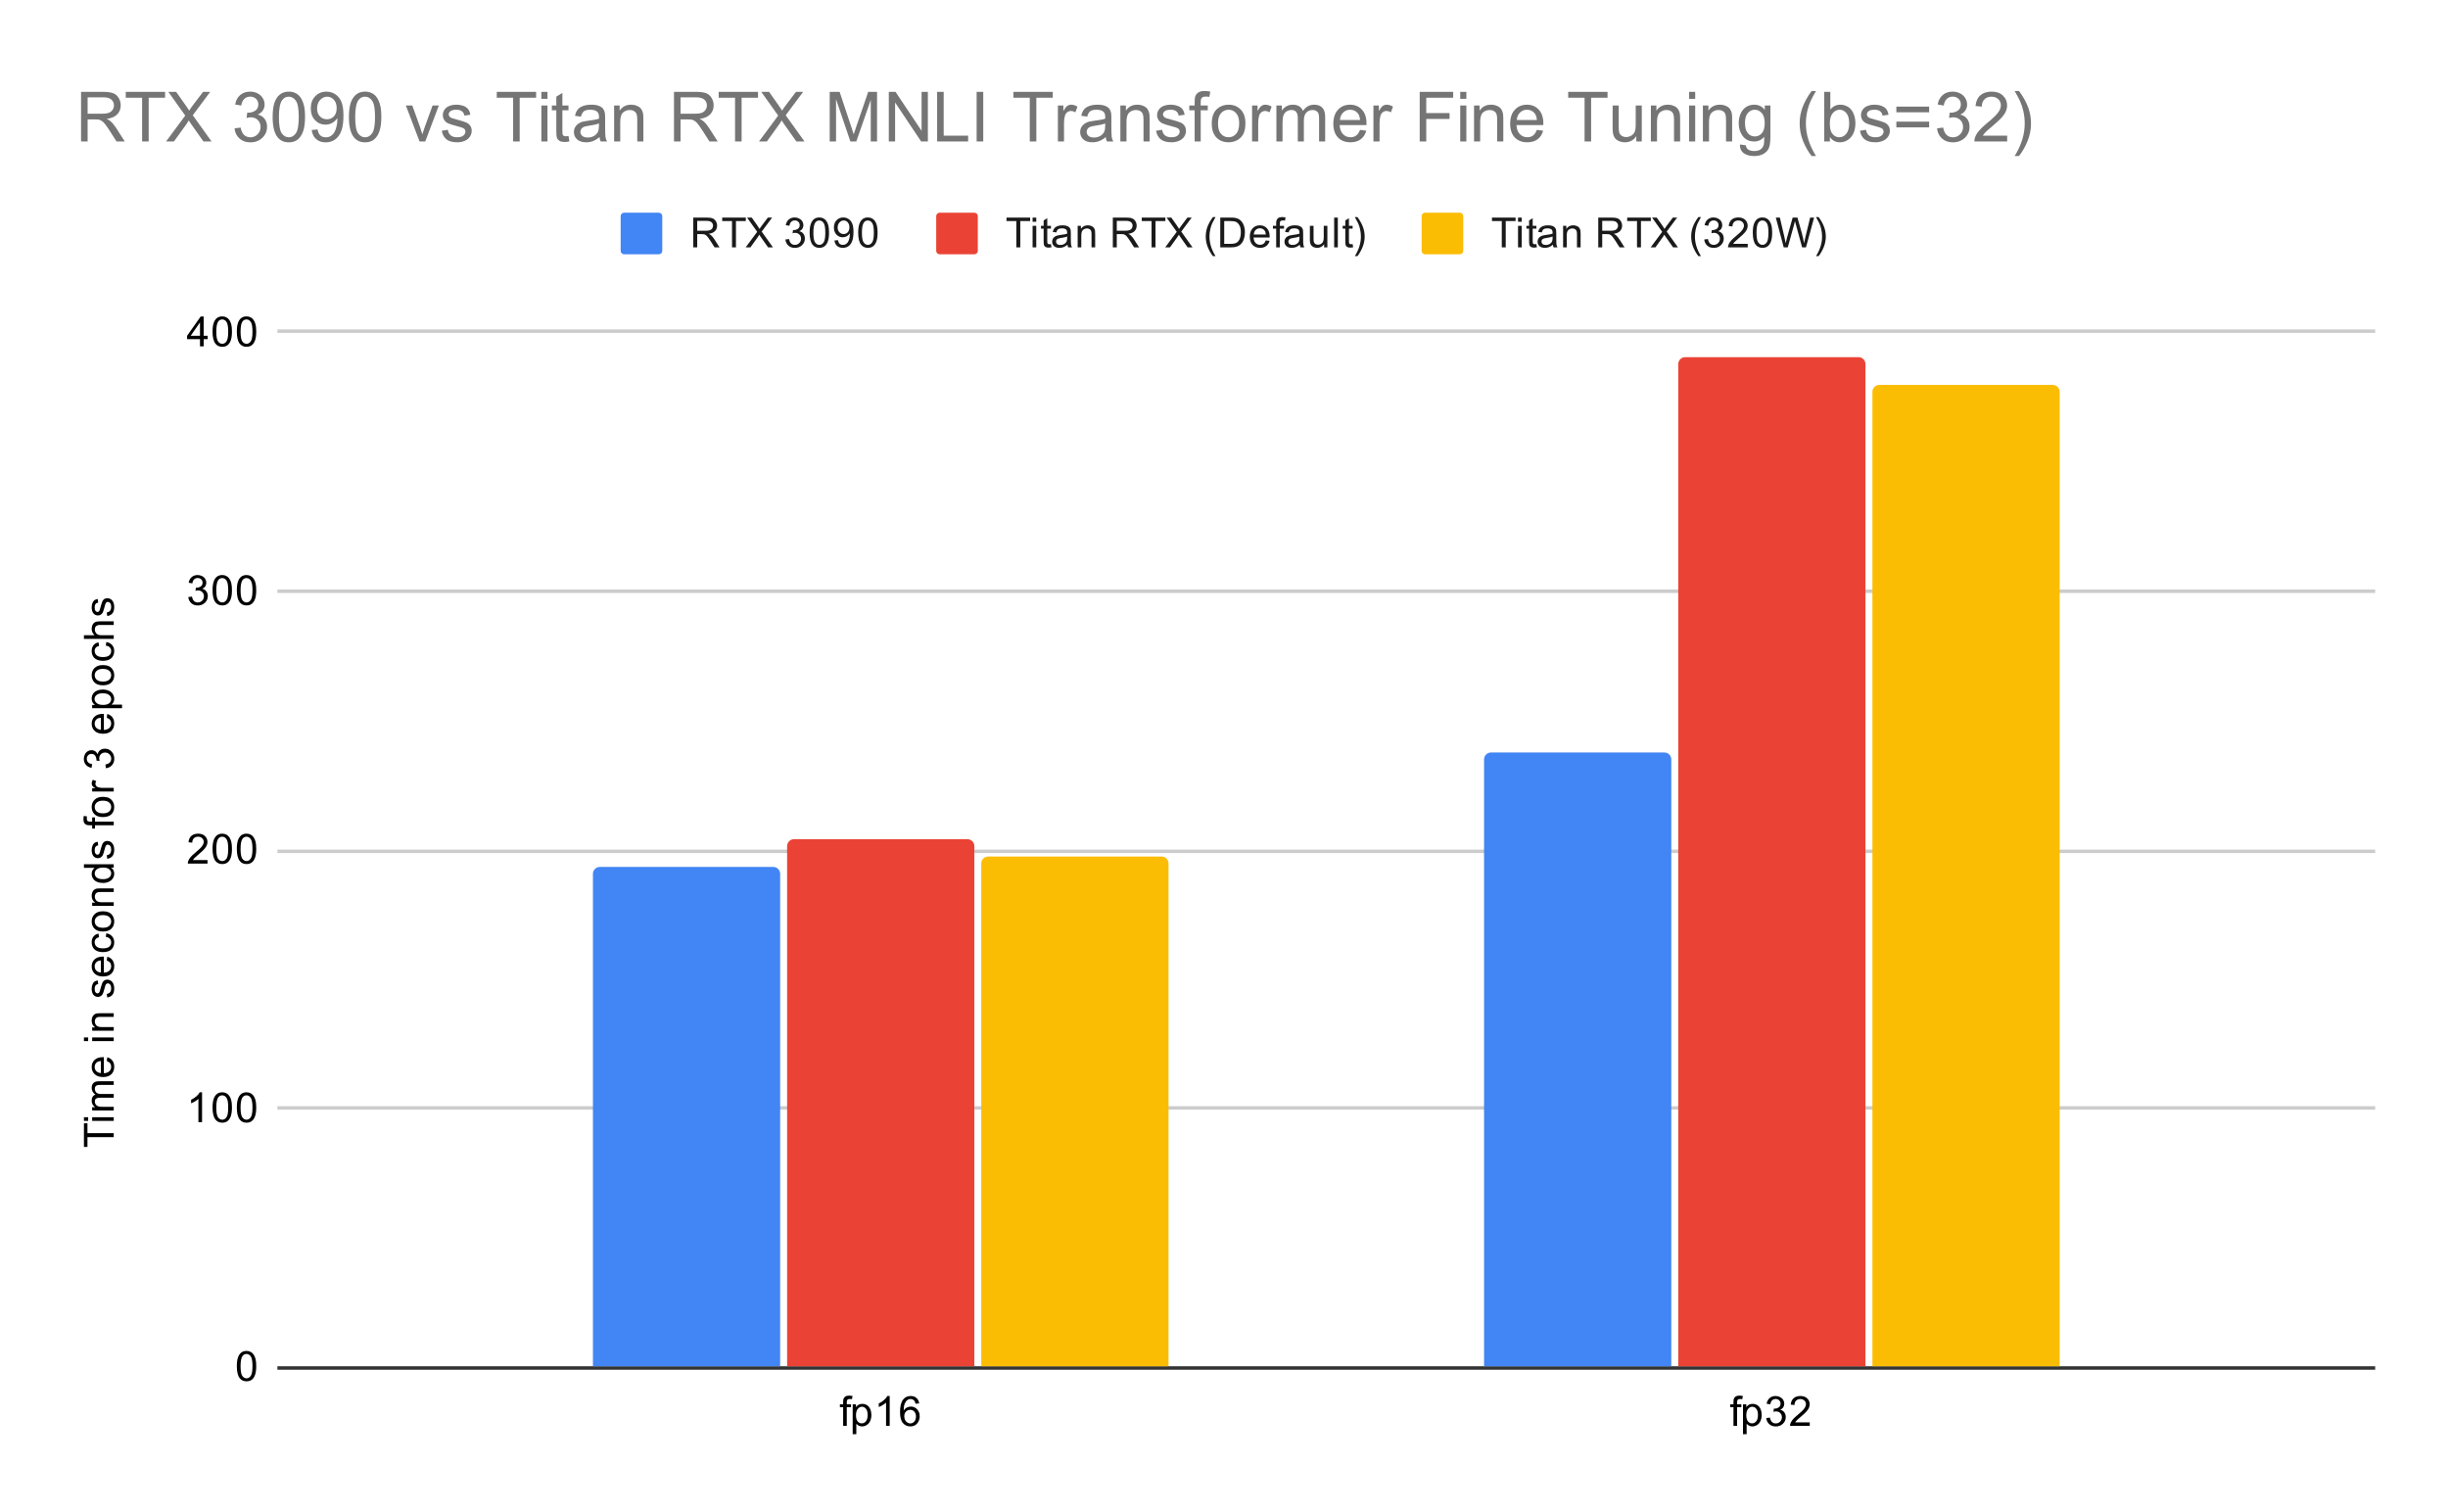 <svg version="1.1" viewBox="0.0 0.0 706.0 436.0" fill="none" stroke="none" stroke-linecap="square" stroke-miterlimit="10" width="706" height="436" xmlns:xlink="http://www.w3.org/1999/xlink" xmlns="http://www.w3.org/2000/svg"><path fill="#ffffff" d="M0 0L706.0 0L706.0 436.0L0 436.0L0 0Z" fill-rule="nonzero"/><path stroke="#333333" stroke-width="1.0" stroke-linecap="butt" d="M80.5 394.5L684.5 394.5" fill-rule="nonzero"/><path stroke="#cccccc" stroke-width="1.0" stroke-linecap="butt" d="M80.5 319.5L684.5 319.5" fill-rule="nonzero"/><path stroke="#cccccc" stroke-width="1.0" stroke-linecap="butt" d="M80.5 245.5L684.5 245.5" fill-rule="nonzero"/><path stroke="#cccccc" stroke-width="1.0" stroke-linecap="butt" d="M80.5 170.5L684.5 170.5" fill-rule="nonzero"/><path stroke="#cccccc" stroke-width="1.0" stroke-linecap="butt" d="M80.5 95.5L684.5 95.5" fill-rule="nonzero"/><clipPath id="id_0"><path d="M80.8 95.867L684.2 95.867L684.2 394.2L80.8 394.2L80.8 95.867Z" clip-rule="nonzero"/></clipPath><path stroke="#000000" stroke-width="2.0" stroke-linecap="butt" stroke-opacity="0.0" clip-path="url(#id_0)" d="M225.0 394.0L171.0 394.0L171.0 252.0C171.0 250.895 171.895 250.0 173.0 250.0L223.0 250.0C224.105 250.0 225.0 250.895 225.0 252.0Z" fill-rule="nonzero"/><path fill="#4285f4" clip-path="url(#id_0)" d="M225.0 394.0L171.0 394.0L171.0 252.0C171.0 250.895 171.895 250.0 173.0 250.0L223.0 250.0C224.105 250.0 225.0 250.895 225.0 252.0Z" fill-rule="nonzero"/><path stroke="#000000" stroke-width="2.0" stroke-linecap="butt" stroke-opacity="0.0" clip-path="url(#id_0)" d="M482.0 394.0L428.0 394.0L428.0 219.0C428.0 217.895 428.895 217.0 430.0 217.0L480.0 217.0C481.105 217.0 482.0 217.895 482.0 219.0Z" fill-rule="nonzero"/><path fill="#4285f4" clip-path="url(#id_0)" d="M482.0 394.0L428.0 394.0L428.0 219.0C428.0 217.895 428.895 217.0 430.0 217.0L480.0 217.0C481.105 217.0 482.0 217.895 482.0 219.0Z" fill-rule="nonzero"/><path stroke="#000000" stroke-width="2.0" stroke-linecap="butt" stroke-opacity="0.0" clip-path="url(#id_0)" d="M281.0 394.0L227.0 394.0L227.0 244.0C227.0 242.895 227.895 242.0 229.0 242.0L279.0 242.0C280.105 242.0 281.0 242.895 281.0 244.0Z" fill-rule="nonzero"/><path fill="#ea4335" clip-path="url(#id_0)" d="M281.0 394.0L227.0 394.0L227.0 244.0C227.0 242.895 227.895 242.0 229.0 242.0L279.0 242.0C280.105 242.0 281.0 242.895 281.0 244.0Z" fill-rule="nonzero"/><path stroke="#000000" stroke-width="2.0" stroke-linecap="butt" stroke-opacity="0.0" clip-path="url(#id_0)" d="M538.0 394.0L484.0 394.0L484.0 105.0C484.0 103.895 484.895 103.0 486.0 103.0L536.0 103.0C537.105 103.0 538.0 103.895 538.0 105.0Z" fill-rule="nonzero"/><path fill="#ea4335" clip-path="url(#id_0)" d="M538.0 394.0L484.0 394.0L484.0 105.0C484.0 103.895 484.895 103.0 486.0 103.0L536.0 103.0C537.105 103.0 538.0 103.895 538.0 105.0Z" fill-rule="nonzero"/><path stroke="#000000" stroke-width="2.0" stroke-linecap="butt" stroke-opacity="0.0" clip-path="url(#id_0)" d="M337.0 394.0L283.0 394.0L283.0 249.0C283.0 247.895 283.895 247.0 285.0 247.0L335.0 247.0C336.105 247.0 337.0 247.895 337.0 249.0Z" fill-rule="nonzero"/><path fill="#fbbc04" clip-path="url(#id_0)" d="M337.0 394.0L283.0 394.0L283.0 249.0C283.0 247.895 283.895 247.0 285.0 247.0L335.0 247.0C336.105 247.0 337.0 247.895 337.0 249.0Z" fill-rule="nonzero"/><path stroke="#000000" stroke-width="2.0" stroke-linecap="butt" stroke-opacity="0.0" clip-path="url(#id_0)" d="M594.0 394.0L540.0 394.0L540.0 113.0C540.0 111.895 540.895 111.0 542.0 111.0L592.0 111.0C593.105 111.0 594.0 111.895 594.0 113.0Z" fill-rule="nonzero"/><path fill="#fbbc04" clip-path="url(#id_0)" d="M594.0 394.0L540.0 394.0L540.0 113.0C540.0 111.895 540.895 111.0 542.0 111.0L592.0 111.0C593.105 111.0 594.0 111.895 594.0 113.0Z" fill-rule="nonzero"/><path fill="#000000" d="M32.8 327.924L25.222 327.924L25.222 330.752L24.206 330.752L24.206 323.94L25.222 323.94L25.222 326.783L32.8 326.783L32.8 327.924ZM25.425 323.236L24.206 323.236L24.206 322.174L25.425 322.174L25.425 323.236ZM32.8 323.236L26.581 323.236L26.581 322.174L32.8 322.174L32.8 323.236ZM32.8 320.236L26.581 320.236L26.581 319.299L27.456 319.299Q26.988 319.002 26.722 318.518Q26.441 318.033 26.441 317.408Q26.441 316.721 26.722 316.283Q27.003 315.83 27.519 315.658Q26.441 314.908 26.441 313.736Q26.441 312.799 26.956 312.315Q27.456 311.815 28.534 311.815L32.8 311.815L32.8 312.861L28.878 312.861Q28.253 312.861 27.972 312.971Q27.691 313.065 27.519 313.33Q27.347 313.596 27.347 313.971Q27.347 314.627 27.784 315.065Q28.222 315.486 29.191 315.486L32.8 315.486L32.8 316.549L28.753 316.549Q28.05 316.549 27.706 316.815Q27.347 317.065 27.347 317.643Q27.347 318.096 27.581 318.471Q27.816 318.846 28.269 319.018Q28.722 319.19 29.566 319.19L32.8 319.19L32.8 320.236ZM30.8 305.986L30.925 304.893Q31.878 305.143 32.409 305.846Q32.941 306.549 32.941 307.627Q32.941 308.986 32.097 309.799Q31.253 310.596 29.738 310.596Q28.175 310.596 27.316 309.783Q26.441 308.971 26.441 307.69Q26.441 306.44 27.284 305.658Q28.128 304.861 29.675 304.861Q29.769 304.861 29.956 304.861L29.956 309.502Q30.988 309.44 31.534 308.924Q32.066 308.408 32.066 307.627Q32.066 307.049 31.769 306.643Q31.456 306.221 30.8 305.986ZM29.097 309.44L29.097 305.971Q28.3 306.033 27.909 306.361Q27.3 306.877 27.3 307.674Q27.3 308.408 27.784 308.908Q28.269 309.393 29.097 309.44ZM25.425 300.236L24.206 300.236L24.206 299.174L25.425 299.174L25.425 300.236ZM32.8 300.236L26.581 300.236L26.581 299.174L32.8 299.174L32.8 300.236ZM32.8 297.236L26.581 297.236L26.581 296.299L27.456 296.299Q26.441 295.611 26.441 294.315Q26.441 293.752 26.644 293.283Q26.847 292.799 27.175 292.565Q27.503 292.33 27.941 292.236Q28.238 292.19 28.972 292.19L32.8 292.19L32.8 293.236L29.019 293.236Q28.363 293.236 28.05 293.361Q27.738 293.486 27.55 293.799Q27.347 294.111 27.347 294.533Q27.347 295.205 27.784 295.705Q28.206 296.19 29.394 296.19L32.8 296.19L32.8 297.236ZM30.941 287.658L30.784 286.627Q31.409 286.533 31.738 286.143Q32.066 285.736 32.066 285.002Q32.066 284.283 31.784 283.94Q31.488 283.58 31.081 283.58Q30.722 283.58 30.519 283.893Q30.378 284.111 30.159 284.971Q29.863 286.127 29.659 286.58Q29.441 287.018 29.066 287.252Q28.691 287.486 28.222 287.486Q27.816 287.486 27.456 287.299Q27.097 287.111 26.863 286.783Q26.691 286.533 26.566 286.111Q26.441 285.69 26.441 285.19Q26.441 284.471 26.659 283.924Q26.863 283.361 27.222 283.096Q27.581 282.83 28.175 282.736L28.316 283.768Q27.847 283.83 27.581 284.174Q27.3 284.502 27.3 285.127Q27.3 285.846 27.55 286.158Q27.784 286.471 28.113 286.471Q28.316 286.471 28.472 286.346Q28.644 286.205 28.753 285.94Q28.816 285.783 29.019 285.002Q29.331 283.877 29.519 283.44Q29.706 283.002 30.066 282.752Q30.425 282.502 30.972 282.502Q31.503 282.502 31.972 282.815Q32.425 283.111 32.691 283.69Q32.941 284.268 32.941 285.002Q32.941 286.221 32.441 286.861Q31.925 287.486 30.941 287.658ZM30.8 276.986L30.925 275.893Q31.878 276.143 32.409 276.846Q32.941 277.549 32.941 278.627Q32.941 279.986 32.097 280.799Q31.253 281.596 29.738 281.596Q28.175 281.596 27.316 280.783Q26.441 279.971 26.441 278.69Q26.441 277.44 27.284 276.658Q28.128 275.861 29.675 275.861Q29.769 275.861 29.956 275.861L29.956 280.502Q30.988 280.44 31.534 279.924Q32.066 279.408 32.066 278.627Q32.066 278.049 31.769 277.643Q31.456 277.221 30.8 276.986ZM29.097 280.44L29.097 276.971Q28.3 277.033 27.909 277.361Q27.3 277.877 27.3 278.674Q27.3 279.408 27.784 279.908Q28.269 280.393 29.097 280.44ZM30.519 270.174L30.659 269.143Q31.722 269.315 32.331 270.018Q32.941 270.721 32.941 271.736Q32.941 273.018 32.113 273.799Q31.269 274.565 29.706 274.565Q28.706 274.565 27.956 274.236Q27.191 273.893 26.816 273.221Q26.441 272.533 26.441 271.721Q26.441 270.721 26.956 270.08Q27.456 269.424 28.409 269.236L28.566 270.268Q27.941 270.408 27.628 270.783Q27.3 271.158 27.3 271.69Q27.3 272.486 27.878 272.986Q28.441 273.486 29.675 273.486Q30.941 273.486 31.503 273.002Q32.066 272.518 32.066 271.752Q32.066 271.127 31.691 270.721Q31.316 270.299 30.519 270.174ZM29.691 268.627Q27.956 268.627 27.128 267.674Q26.441 266.877 26.441 265.721Q26.441 264.44 27.284 263.627Q28.113 262.799 29.597 262.799Q30.8 262.799 31.488 263.158Q32.175 263.518 32.566 264.221Q32.941 264.908 32.941 265.721Q32.941 267.018 32.113 267.83Q31.269 268.627 29.691 268.627ZM29.691 267.549Q30.878 267.549 31.472 267.033Q32.066 266.502 32.066 265.721Q32.066 264.924 31.472 264.408Q30.878 263.893 29.659 263.893Q28.503 263.893 27.909 264.424Q27.316 264.94 27.316 265.721Q27.316 266.502 27.909 267.033Q28.488 267.549 29.691 267.549ZM32.8 261.236L26.581 261.236L26.581 260.299L27.456 260.299Q26.441 259.611 26.441 258.315Q26.441 257.752 26.644 257.283Q26.847 256.799 27.175 256.565Q27.503 256.33 27.941 256.236Q28.238 256.19 28.972 256.19L32.8 256.19L32.8 257.236L29.019 257.236Q28.363 257.236 28.05 257.361Q27.738 257.486 27.55 257.799Q27.347 258.111 27.347 258.533Q27.347 259.205 27.784 259.705Q28.206 260.19 29.394 260.19L32.8 260.19L32.8 261.236ZM32.8 250.205L32.019 250.205Q32.941 250.799 32.941 251.94Q32.941 252.69 32.534 253.315Q32.113 253.94 31.378 254.283Q30.644 254.627 29.691 254.627Q28.769 254.627 28.003 254.315Q27.238 254.002 26.847 253.377Q26.441 252.752 26.441 251.986Q26.441 251.424 26.675 250.986Q26.909 250.549 27.284 250.268L24.206 250.268L24.206 249.221L32.8 249.221L32.8 250.205ZM29.691 253.533Q30.894 253.533 31.488 253.033Q32.066 252.533 32.066 251.846Q32.066 251.158 31.503 250.674Q30.941 250.19 29.784 250.19Q28.503 250.19 27.909 250.69Q27.316 251.174 27.316 251.893Q27.316 252.596 27.894 253.065Q28.456 253.533 29.691 253.533ZM30.941 247.658L30.784 246.627Q31.409 246.533 31.738 246.143Q32.066 245.736 32.066 245.002Q32.066 244.283 31.784 243.94Q31.488 243.58 31.081 243.58Q30.722 243.58 30.519 243.893Q30.378 244.111 30.159 244.971Q29.863 246.127 29.659 246.58Q29.441 247.018 29.066 247.252Q28.691 247.486 28.222 247.486Q27.816 247.486 27.456 247.299Q27.097 247.111 26.863 246.783Q26.691 246.533 26.566 246.111Q26.441 245.69 26.441 245.19Q26.441 244.471 26.659 243.924Q26.863 243.361 27.222 243.096Q27.581 242.83 28.175 242.736L28.316 243.768Q27.847 243.83 27.581 244.174Q27.3 244.502 27.3 245.127Q27.3 245.846 27.55 246.158Q27.784 246.471 28.113 246.471Q28.316 246.471 28.472 246.346Q28.644 246.205 28.753 245.94Q28.816 245.783 29.019 245.002Q29.331 243.877 29.519 243.44Q29.706 243.002 30.066 242.752Q30.425 242.502 30.972 242.502Q31.503 242.502 31.972 242.815Q32.425 243.111 32.691 243.69Q32.941 244.268 32.941 245.002Q32.941 246.221 32.441 246.861Q31.925 247.486 30.941 247.658ZM32.8 237.986L27.394 237.986L27.394 238.924L26.581 238.924L26.581 237.986L25.909 237.986Q25.284 237.986 24.988 237.877Q24.566 237.721 24.316 237.346Q24.066 236.955 24.066 236.268Q24.066 235.815 24.175 235.283L25.081 235.44Q25.034 235.768 25.034 236.065Q25.034 236.549 25.238 236.752Q25.441 236.94 26.003 236.94L26.581 236.94L26.581 235.721L27.394 235.721L27.394 236.94L32.8 236.94L32.8 237.986ZM29.691 235.627Q27.956 235.627 27.128 234.674Q26.441 233.877 26.441 232.721Q26.441 231.44 27.284 230.627Q28.113 229.799 29.597 229.799Q30.8 229.799 31.488 230.158Q32.175 230.518 32.566 231.221Q32.941 231.908 32.941 232.721Q32.941 234.018 32.113 234.83Q31.269 235.627 29.691 235.627ZM29.691 234.549Q30.878 234.549 31.472 234.033Q32.066 233.502 32.066 232.721Q32.066 231.924 31.472 231.408Q30.878 230.893 29.659 230.893Q28.503 230.893 27.909 231.424Q27.316 231.94 27.316 232.721Q27.316 233.502 27.909 234.033Q28.488 234.549 29.691 234.549ZM32.8 228.252L26.581 228.252L26.581 227.299L27.519 227.299Q26.863 226.94 26.659 226.643Q26.441 226.33 26.441 225.955Q26.441 225.424 26.769 224.877L27.753 225.236Q27.519 225.627 27.519 226.002Q27.519 226.361 27.738 226.643Q27.941 226.908 28.316 227.018Q28.878 227.205 29.534 227.205L32.8 227.205L32.8 228.252ZM30.534 221.533L30.394 220.471Q31.284 220.299 31.691 219.861Q32.081 219.424 32.081 218.799Q32.081 218.049 31.566 217.533Q31.05 217.018 30.284 217.018Q29.566 217.018 29.097 217.502Q28.613 217.971 28.613 218.705Q28.613 219.002 28.738 219.455L27.8 219.33Q27.816 219.221 27.816 219.158Q27.816 218.486 27.472 217.955Q27.113 217.408 26.378 217.408Q25.8 217.408 25.425 217.799Q25.034 218.19 25.034 218.815Q25.034 219.424 25.425 219.846Q25.816 220.252 26.581 220.361L26.394 221.424Q25.347 221.236 24.769 220.549Q24.175 219.861 24.175 218.846Q24.175 218.143 24.488 217.549Q24.784 216.955 25.3 216.643Q25.816 216.33 26.409 216.33Q26.956 216.33 27.425 216.627Q27.878 216.924 28.144 217.502Q28.316 216.752 28.878 216.33Q29.425 215.908 30.269 215.908Q31.394 215.908 32.175 216.736Q32.956 217.549 32.956 218.799Q32.956 219.924 32.284 220.674Q31.597 221.424 30.534 221.533ZM30.8 206.986L30.925 205.893Q31.878 206.143 32.409 206.846Q32.941 207.549 32.941 208.627Q32.941 209.986 32.097 210.799Q31.253 211.596 29.738 211.596Q28.175 211.596 27.316 210.783Q26.441 209.971 26.441 208.69Q26.441 207.44 27.284 206.658Q28.128 205.861 29.675 205.861Q29.769 205.861 29.956 205.861L29.956 210.502Q30.988 210.44 31.534 209.924Q32.066 209.408 32.066 208.627Q32.066 208.049 31.769 207.643Q31.456 207.221 30.8 206.986ZM29.097 210.44L29.097 206.971Q28.3 207.033 27.909 207.361Q27.3 207.877 27.3 208.674Q27.3 209.408 27.784 209.908Q28.269 210.393 29.097 210.44ZM35.191 204.236L26.581 204.236L26.581 203.283L27.378 203.283Q26.909 202.94 26.675 202.518Q26.441 202.08 26.441 201.471Q26.441 200.674 26.847 200.065Q27.253 199.455 28.003 199.158Q28.753 198.846 29.644 198.846Q30.597 198.846 31.363 199.19Q32.128 199.518 32.534 200.174Q32.941 200.83 32.941 201.549Q32.941 202.08 32.722 202.502Q32.488 202.924 32.159 203.19L35.191 203.19L35.191 204.236ZM29.722 203.283Q30.925 203.283 31.503 202.799Q32.066 202.315 32.066 201.627Q32.066 200.924 31.472 200.424Q30.878 199.924 29.628 199.924Q28.441 199.924 27.863 200.408Q27.269 200.893 27.269 201.58Q27.269 202.252 27.894 202.768Q28.519 203.283 29.722 203.283ZM29.691 197.627Q27.956 197.627 27.128 196.674Q26.441 195.877 26.441 194.721Q26.441 193.44 27.284 192.627Q28.113 191.799 29.597 191.799Q30.8 191.799 31.488 192.158Q32.175 192.518 32.566 193.221Q32.941 193.908 32.941 194.721Q32.941 196.018 32.113 196.83Q31.269 197.627 29.691 197.627ZM29.691 196.549Q30.878 196.549 31.472 196.033Q32.066 195.502 32.066 194.721Q32.066 193.924 31.472 193.408Q30.878 192.893 29.659 192.893Q28.503 192.893 27.909 193.424Q27.316 193.94 27.316 194.721Q27.316 195.502 27.909 196.033Q28.488 196.549 29.691 196.549ZM30.519 186.174L30.659 185.143Q31.722 185.315 32.331 186.018Q32.941 186.721 32.941 187.736Q32.941 189.018 32.113 189.799Q31.269 190.565 29.706 190.565Q28.706 190.565 27.956 190.236Q27.191 189.893 26.816 189.221Q26.441 188.533 26.441 187.721Q26.441 186.721 26.956 186.08Q27.456 185.424 28.409 185.236L28.566 186.268Q27.941 186.408 27.628 186.783Q27.3 187.158 27.3 187.69Q27.3 188.486 27.878 188.986Q28.441 189.486 29.675 189.486Q30.941 189.486 31.503 189.002Q32.066 188.518 32.066 187.752Q32.066 187.127 31.691 186.721Q31.316 186.299 30.519 186.174ZM32.8 184.236L24.206 184.236L24.206 183.19L27.284 183.19Q26.441 182.455 26.441 181.33Q26.441 180.627 26.722 180.127Q26.988 179.611 27.472 179.393Q27.941 179.174 28.863 179.174L32.8 179.174L32.8 180.221L28.863 180.221Q28.066 180.221 27.706 180.565Q27.347 180.908 27.347 181.533Q27.347 182.002 27.597 182.424Q27.831 182.83 28.253 183.018Q28.659 183.19 29.394 183.19L32.8 183.19L32.8 184.236ZM30.941 177.658L30.784 176.627Q31.409 176.533 31.738 176.143Q32.066 175.736 32.066 175.002Q32.066 174.283 31.784 173.94Q31.488 173.58 31.081 173.58Q30.722 173.58 30.519 173.893Q30.378 174.111 30.159 174.971Q29.863 176.127 29.659 176.58Q29.441 177.018 29.066 177.252Q28.691 177.486 28.222 177.486Q27.816 177.486 27.456 177.299Q27.097 177.111 26.863 176.783Q26.691 176.533 26.566 176.111Q26.441 175.69 26.441 175.19Q26.441 174.471 26.659 173.924Q26.863 173.361 27.222 173.096Q27.581 172.83 28.175 172.736L28.316 173.768Q27.847 173.83 27.581 174.174Q27.3 174.502 27.3 175.127Q27.3 175.846 27.55 176.158Q27.784 176.471 28.113 176.471Q28.316 176.471 28.472 176.346Q28.644 176.205 28.753 175.94Q28.816 175.783 29.019 175.002Q29.331 173.877 29.519 173.44Q29.706 173.002 30.066 172.752Q30.425 172.502 30.972 172.502Q31.503 172.502 31.972 172.815Q32.425 173.111 32.691 173.69Q32.941 174.268 32.941 175.002Q32.941 176.221 32.441 176.861Q31.925 177.486 30.941 177.658Z" fill-rule="nonzero"/><path fill="#000000" d="M68.3 393.966Q68.3 392.434 68.612 391.512Q68.925 390.575 69.534 390.075Q70.159 389.575 71.097 389.575Q71.784 389.575 72.3 389.856Q72.831 390.137 73.175 390.669Q73.519 391.184 73.706 391.934Q73.894 392.684 73.894 393.966Q73.894 395.481 73.581 396.403Q73.284 397.325 72.659 397.841Q72.05 398.341 71.097 398.341Q69.862 398.341 69.144 397.45Q68.3 396.387 68.3 393.966ZM69.378 393.966Q69.378 396.075 69.878 396.778Q70.378 397.481 71.097 397.481Q71.831 397.481 72.316 396.778Q72.816 396.075 72.816 393.966Q72.816 391.841 72.316 391.153Q71.831 390.45 71.081 390.45Q70.362 390.45 69.925 391.059Q69.378 391.841 69.378 393.966Z" fill-rule="nonzero"/><path fill="#000000" d="M58.269 323.617L57.222 323.617L57.222 316.898Q56.831 317.257 56.206 317.632Q55.597 317.992 55.112 318.164L55.112 317.148Q55.987 316.726 56.644 316.148Q57.316 315.554 57.597 314.992L58.269 314.992L58.269 323.617ZM61.3 319.382Q61.3 317.851 61.612 316.929Q61.925 315.992 62.534 315.492Q63.159 314.992 64.097 314.992Q64.784 314.992 65.3 315.273Q65.831 315.554 66.175 316.085Q66.519 316.601 66.706 317.351Q66.894 318.101 66.894 319.382Q66.894 320.898 66.581 321.82Q66.284 322.742 65.659 323.257Q65.05 323.757 64.097 323.757Q62.862 323.757 62.144 322.867Q61.3 321.804 61.3 319.382ZM62.378 319.382Q62.378 321.492 62.878 322.195Q63.378 322.898 64.097 322.898Q64.831 322.898 65.316 322.195Q65.816 321.492 65.816 319.382Q65.816 317.257 65.316 316.57Q64.831 315.867 64.081 315.867Q63.362 315.867 62.925 316.476Q62.378 317.257 62.378 319.382ZM68.3 319.382Q68.3 317.851 68.612 316.929Q68.925 315.992 69.534 315.492Q70.159 314.992 71.097 314.992Q71.784 314.992 72.3 315.273Q72.831 315.554 73.175 316.085Q73.519 316.601 73.706 317.351Q73.894 318.101 73.894 319.382Q73.894 320.898 73.581 321.82Q73.284 322.742 72.659 323.257Q72.05 323.757 71.097 323.757Q69.862 323.757 69.144 322.867Q68.3 321.804 68.3 319.382ZM69.378 319.382Q69.378 321.492 69.878 322.195Q70.378 322.898 71.097 322.898Q71.831 322.898 72.316 322.195Q72.816 321.492 72.816 319.382Q72.816 317.257 72.316 316.57Q71.831 315.867 71.081 315.867Q70.362 315.867 69.925 316.476Q69.378 317.257 69.378 319.382Z" fill-rule="nonzero"/><path fill="#000000" d="M59.847 248.018L59.847 249.033L54.159 249.033Q54.159 248.658 54.284 248.299Q54.503 247.721 54.972 247.158Q55.456 246.596 56.362 245.861Q57.769 244.705 58.253 244.033Q58.753 243.361 58.753 242.768Q58.753 242.143 58.3 241.721Q57.847 241.283 57.128 241.283Q56.362 241.283 55.909 241.736Q55.456 242.19 55.441 243.002L54.362 242.893Q54.472 241.674 55.191 241.049Q55.925 240.408 57.159 240.408Q58.394 240.408 59.112 241.096Q59.831 241.783 59.831 242.799Q59.831 243.315 59.612 243.815Q59.409 244.299 58.909 244.861Q58.425 245.408 57.3 246.361Q56.347 247.158 56.066 247.455Q55.8 247.736 55.628 248.018L59.847 248.018ZM61.3 244.799Q61.3 243.268 61.612 242.346Q61.925 241.408 62.534 240.908Q63.159 240.408 64.097 240.408Q64.784 240.408 65.3 240.69Q65.831 240.971 66.175 241.502Q66.519 242.018 66.706 242.768Q66.894 243.518 66.894 244.799Q66.894 246.315 66.581 247.236Q66.284 248.158 65.659 248.674Q65.05 249.174 64.097 249.174Q62.862 249.174 62.144 248.283Q61.3 247.221 61.3 244.799ZM62.378 244.799Q62.378 246.908 62.878 247.611Q63.378 248.315 64.097 248.315Q64.831 248.315 65.316 247.611Q65.816 246.908 65.816 244.799Q65.816 242.674 65.316 241.986Q64.831 241.283 64.081 241.283Q63.362 241.283 62.925 241.893Q62.378 242.674 62.378 244.799ZM68.3 244.799Q68.3 243.268 68.612 242.346Q68.925 241.408 69.534 240.908Q70.159 240.408 71.097 240.408Q71.784 240.408 72.3 240.69Q72.831 240.971 73.175 241.502Q73.519 242.018 73.706 242.768Q73.894 243.518 73.894 244.799Q73.894 246.315 73.581 247.236Q73.284 248.158 72.659 248.674Q72.05 249.174 71.097 249.174Q69.862 249.174 69.144 248.283Q68.3 247.221 68.3 244.799ZM69.378 244.799Q69.378 246.908 69.878 247.611Q70.378 248.315 71.097 248.315Q71.831 248.315 72.316 247.611Q72.816 246.908 72.816 244.799Q72.816 242.674 72.316 241.986Q71.831 241.283 71.081 241.283Q70.362 241.283 69.925 241.893Q69.378 242.674 69.378 244.799Z" fill-rule="nonzero"/><path fill="#000000" d="M54.3 172.184L55.362 172.044Q55.534 172.934 55.972 173.341Q56.409 173.731 57.034 173.731Q57.784 173.731 58.3 173.216Q58.816 172.7 58.816 171.934Q58.816 171.216 58.331 170.747Q57.862 170.262 57.128 170.262Q56.831 170.262 56.378 170.387L56.503 169.45Q56.612 169.466 56.675 169.466Q57.347 169.466 57.878 169.122Q58.425 168.762 58.425 168.028Q58.425 167.45 58.034 167.075Q57.644 166.684 57.019 166.684Q56.409 166.684 55.987 167.075Q55.581 167.466 55.472 168.231L54.409 168.044Q54.597 166.997 55.284 166.419Q55.972 165.825 56.987 165.825Q57.691 165.825 58.284 166.137Q58.878 166.434 59.191 166.95Q59.503 167.466 59.503 168.059Q59.503 168.606 59.206 169.075Q58.909 169.528 58.331 169.794Q59.081 169.966 59.503 170.528Q59.925 171.075 59.925 171.919Q59.925 173.044 59.097 173.825Q58.284 174.606 57.034 174.606Q55.909 174.606 55.159 173.934Q54.409 173.247 54.3 172.184ZM61.3 170.216Q61.3 168.684 61.612 167.762Q61.925 166.825 62.534 166.325Q63.159 165.825 64.097 165.825Q64.784 165.825 65.3 166.106Q65.831 166.387 66.175 166.919Q66.519 167.434 66.706 168.184Q66.894 168.934 66.894 170.216Q66.894 171.731 66.581 172.653Q66.284 173.575 65.659 174.091Q65.05 174.591 64.097 174.591Q62.862 174.591 62.144 173.7Q61.3 172.637 61.3 170.216ZM62.378 170.216Q62.378 172.325 62.878 173.028Q63.378 173.731 64.097 173.731Q64.831 173.731 65.316 173.028Q65.816 172.325 65.816 170.216Q65.816 168.091 65.316 167.403Q64.831 166.7 64.081 166.7Q63.362 166.7 62.925 167.309Q62.378 168.091 62.378 170.216ZM68.3 170.216Q68.3 168.684 68.612 167.762Q68.925 166.825 69.534 166.325Q70.159 165.825 71.097 165.825Q71.784 165.825 72.3 166.106Q72.831 166.387 73.175 166.919Q73.519 167.434 73.706 168.184Q73.894 168.934 73.894 170.216Q73.894 171.731 73.581 172.653Q73.284 173.575 72.659 174.091Q72.05 174.591 71.097 174.591Q69.862 174.591 69.144 173.7Q68.3 172.637 68.3 170.216ZM69.378 170.216Q69.378 172.325 69.878 173.028Q70.378 173.731 71.097 173.731Q71.831 173.731 72.316 173.028Q72.816 172.325 72.816 170.216Q72.816 168.091 72.316 167.403Q71.831 166.7 71.081 166.7Q70.362 166.7 69.925 167.309Q69.378 168.091 69.378 170.216Z" fill-rule="nonzero"/><path fill="#000000" d="M57.675 99.867L57.675 97.804L53.956 97.804L53.956 96.835L57.878 91.273L58.737 91.273L58.737 96.835L59.894 96.835L59.894 97.804L58.737 97.804L58.737 99.867L57.675 99.867ZM57.675 96.835L57.675 92.976L54.987 96.835L57.675 96.835ZM61.3 95.632Q61.3 94.101 61.612 93.179Q61.925 92.242 62.534 91.742Q63.159 91.242 64.097 91.242Q64.784 91.242 65.3 91.523Q65.831 91.804 66.175 92.335Q66.519 92.851 66.706 93.601Q66.894 94.351 66.894 95.632Q66.894 97.148 66.581 98.07Q66.284 98.992 65.659 99.507Q65.05 100.007 64.097 100.007Q62.862 100.007 62.144 99.117Q61.3 98.054 61.3 95.632ZM62.378 95.632Q62.378 97.742 62.878 98.445Q63.378 99.148 64.097 99.148Q64.831 99.148 65.316 98.445Q65.816 97.742 65.816 95.632Q65.816 93.507 65.316 92.82Q64.831 92.117 64.081 92.117Q63.362 92.117 62.925 92.726Q62.378 93.507 62.378 95.632ZM68.3 95.632Q68.3 94.101 68.612 93.179Q68.925 92.242 69.534 91.742Q70.159 91.242 71.097 91.242Q71.784 91.242 72.3 91.523Q72.831 91.804 73.175 92.335Q73.519 92.851 73.706 93.601Q73.894 94.351 73.894 95.632Q73.894 97.148 73.581 98.07Q73.284 98.992 72.659 99.507Q72.05 100.007 71.097 100.007Q69.862 100.007 69.144 99.117Q68.3 98.054 68.3 95.632ZM69.378 95.632Q69.378 97.742 69.878 98.445Q70.378 99.148 71.097 99.148Q71.831 99.148 72.316 98.445Q72.816 97.742 72.816 95.632Q72.816 93.507 72.316 92.82Q71.831 92.117 71.081 92.117Q70.362 92.117 69.925 92.726Q69.378 93.507 69.378 95.632Z" fill-rule="nonzero"/><path fill="#000000" d="M243.164 411.2L243.164 405.794L242.226 405.794L242.226 404.981L243.164 404.981L243.164 404.309Q243.164 403.684 243.273 403.387Q243.43 402.966 243.805 402.716Q244.195 402.466 244.883 402.466Q245.336 402.466 245.867 402.575L245.711 403.481Q245.383 403.434 245.086 403.434Q244.601 403.434 244.398 403.637Q244.211 403.841 244.211 404.403L244.211 404.981L245.43 404.981L245.43 405.794L244.211 405.794L244.211 411.2L243.164 411.2ZM245.914 413.591L245.914 404.981L246.867 404.981L246.867 405.778Q247.211 405.309 247.633 405.075Q248.07 404.841 248.68 404.841Q249.476 404.841 250.086 405.247Q250.695 405.653 250.992 406.403Q251.305 407.153 251.305 408.044Q251.305 408.997 250.961 409.762Q250.633 410.528 249.976 410.934Q249.32 411.341 248.601 411.341Q248.07 411.341 247.648 411.122Q247.226 410.887 246.961 410.559L246.961 413.591L245.914 413.591ZM246.867 408.122Q246.867 409.325 247.351 409.903Q247.836 410.466 248.523 410.466Q249.226 410.466 249.726 409.872Q250.226 409.278 250.226 408.028Q250.226 406.841 249.742 406.262Q249.258 405.669 248.57 405.669Q247.898 405.669 247.383 406.294Q246.867 406.919 246.867 408.122ZM256.586 411.2L255.539 411.2L255.539 404.481Q255.148 404.841 254.523 405.216Q253.914 405.575 253.43 405.747L253.43 404.731Q254.305 404.309 254.961 403.731Q255.633 403.137 255.914 402.575L256.586 402.575L256.586 411.2ZM265.086 404.716L264.039 404.794Q263.898 404.169 263.648 403.887Q263.211 403.434 262.586 403.434Q262.086 403.434 261.695 403.716Q261.211 404.091 260.914 404.794Q260.633 405.481 260.617 406.762Q260.992 406.184 261.539 405.903Q262.101 405.622 262.711 405.622Q263.758 405.622 264.492 406.403Q265.242 407.184 265.242 408.403Q265.242 409.216 264.883 409.919Q264.539 410.606 263.93 410.981Q263.32 411.341 262.555 411.341Q261.226 411.341 260.398 410.372Q259.57 409.403 259.57 407.184Q259.57 404.684 260.492 403.559Q261.289 402.575 262.648 402.575Q263.664 402.575 264.305 403.153Q264.961 403.716 265.086 404.716ZM260.789 408.419Q260.789 408.966 261.008 409.466Q261.242 409.95 261.648 410.216Q262.07 410.481 262.539 410.481Q263.195 410.481 263.68 409.95Q264.164 409.403 264.164 408.481Q264.164 407.591 263.68 407.075Q263.211 406.559 262.492 406.559Q261.773 406.559 261.273 407.075Q260.789 407.591 260.789 408.419Z" fill-rule="nonzero"/><path fill="#000000" d="M499.93 411.2L499.93 405.794L498.992 405.794L498.992 404.981L499.93 404.981L499.93 404.309Q499.93 403.684 500.039 403.387Q500.195 402.966 500.57 402.716Q500.961 402.466 501.649 402.466Q502.102 402.466 502.633 402.575L502.477 403.481Q502.149 403.434 501.852 403.434Q501.367 403.434 501.164 403.637Q500.977 403.841 500.977 404.403L500.977 404.981L502.195 404.981L502.195 405.794L500.977 405.794L500.977 411.2L499.93 411.2ZM502.68 413.591L502.68 404.981L503.633 404.981L503.633 405.778Q503.977 405.309 504.399 405.075Q504.836 404.841 505.445 404.841Q506.242 404.841 506.852 405.247Q507.461 405.653 507.758 406.403Q508.07 407.153 508.07 408.044Q508.07 408.997 507.727 409.762Q507.399 410.528 506.742 410.934Q506.086 411.341 505.367 411.341Q504.836 411.341 504.414 411.122Q503.992 410.887 503.727 410.559L503.727 413.591L502.68 413.591ZM503.633 408.122Q503.633 409.325 504.117 409.903Q504.602 410.466 505.289 410.466Q505.992 410.466 506.492 409.872Q506.992 409.278 506.992 408.028Q506.992 406.841 506.508 406.262Q506.024 405.669 505.336 405.669Q504.664 405.669 504.149 406.294Q503.633 406.919 503.633 408.122ZM509.383 408.934L510.445 408.794Q510.617 409.684 511.055 410.091Q511.492 410.481 512.117 410.481Q512.867 410.481 513.383 409.966Q513.899 409.45 513.899 408.684Q513.899 407.966 513.414 407.497Q512.945 407.012 512.211 407.012Q511.914 407.012 511.461 407.137L511.586 406.2Q511.695 406.216 511.758 406.216Q512.43 406.216 512.961 405.872Q513.508 405.512 513.508 404.778Q513.508 404.2 513.117 403.825Q512.727 403.434 512.102 403.434Q511.492 403.434 511.07 403.825Q510.664 404.216 510.555 404.981L509.492 404.794Q509.68 403.747 510.367 403.169Q511.055 402.575 512.07 402.575Q512.774 402.575 513.367 402.887Q513.961 403.184 514.274 403.7Q514.586 404.216 514.586 404.809Q514.586 405.356 514.289 405.825Q513.992 406.278 513.414 406.544Q514.164 406.716 514.586 407.278Q515.008 407.825 515.008 408.669Q515.008 409.794 514.18 410.575Q513.367 411.356 512.117 411.356Q510.992 411.356 510.242 410.684Q509.492 409.997 509.383 408.934ZM521.93 410.184L521.93 411.2L516.242 411.2Q516.242 410.825 516.367 410.466Q516.586 409.887 517.055 409.325Q517.539 408.762 518.445 408.028Q519.852 406.872 520.336 406.2Q520.836 405.528 520.836 404.934Q520.836 404.309 520.383 403.887Q519.93 403.45 519.211 403.45Q518.445 403.45 517.992 403.903Q517.539 404.356 517.524 405.169L516.445 405.059Q516.555 403.841 517.274 403.216Q518.008 402.575 519.242 402.575Q520.477 402.575 521.195 403.262Q521.914 403.95 521.914 404.966Q521.914 405.481 521.695 405.981Q521.492 406.466 520.992 407.028Q520.508 407.575 519.383 408.528Q518.43 409.325 518.149 409.622Q517.883 409.903 517.711 410.184L521.93 410.184Z" fill-rule="nonzero"/><path fill="#4285f4" d="M179.0 62.333C179.0 61.781 179.448 61.333 180.0 61.333L190.0 61.333C190.552 61.333 191.0 61.781 191.0 62.333L191.0 72.333C191.0 72.886 190.552 73.333 190.0 73.333L180.0 73.333C179.448 73.333 179.0 72.886 179.0 72.333Z" fill-rule="nonzero"/><path fill="#1a1a1a" d="M199.938 71.333L199.938 62.74L203.75 62.74Q204.906 62.74 205.5 62.974Q206.094 63.208 206.453 63.802Q206.812 64.38 206.812 65.083Q206.812 66.005 206.219 66.63Q205.625 67.255 204.391 67.427Q204.844 67.646 205.078 67.849Q205.578 68.302 206.016 68.99L207.516 71.333L206.078 71.333L204.953 69.552Q204.453 68.771 204.125 68.365Q203.812 67.958 203.547 67.802Q203.297 67.63 203.031 67.552Q202.844 67.521 202.406 67.521L201.078 67.521L201.078 71.333L199.938 71.333ZM201.078 66.536L203.531 66.536Q204.297 66.536 204.734 66.38Q205.188 66.208 205.406 65.865Q205.641 65.505 205.641 65.083Q205.641 64.474 205.188 64.083Q204.75 63.693 203.797 63.693L201.078 63.693L201.078 66.536ZM211.109 71.333L211.109 63.755L208.281 63.755L208.281 62.74L215.094 62.74L215.094 63.755L212.25 63.755L212.25 71.333L211.109 71.333ZM215.047 71.333L218.375 66.849L215.453 62.74L216.797 62.74L218.359 64.943Q218.844 65.63 219.047 66.005Q219.344 65.536 219.734 65.021L221.453 62.74L222.688 62.74L219.672 66.786L222.922 71.333L221.516 71.333L219.359 68.271Q219.172 68.005 218.984 67.693Q218.703 68.161 218.578 68.333L216.422 71.333L215.047 71.333ZM226.5 69.068L227.562 68.927Q227.734 69.818 228.172 70.224Q228.609 70.615 229.234 70.615Q229.984 70.615 230.5 70.099Q231.016 69.583 231.016 68.818Q231.016 68.099 230.531 67.63Q230.062 67.146 229.328 67.146Q229.031 67.146 228.578 67.271L228.703 66.333Q228.812 66.349 228.875 66.349Q229.547 66.349 230.078 66.005Q230.625 65.646 230.625 64.911Q230.625 64.333 230.234 63.958Q229.844 63.568 229.219 63.568Q228.609 63.568 228.188 63.958Q227.781 64.349 227.672 65.115L226.609 64.927Q226.797 63.88 227.484 63.302Q228.172 62.708 229.188 62.708Q229.891 62.708 230.484 63.021Q231.078 63.318 231.391 63.833Q231.703 64.349 231.703 64.943Q231.703 65.49 231.406 65.958Q231.109 66.411 230.531 66.677Q231.281 66.849 231.703 67.411Q232.125 67.958 232.125 68.802Q232.125 69.927 231.297 70.708Q230.484 71.49 229.234 71.49Q228.109 71.49 227.359 70.818Q226.609 70.13 226.5 69.068ZM233.5 67.099Q233.5 65.568 233.812 64.646Q234.125 63.708 234.734 63.208Q235.359 62.708 236.297 62.708Q236.984 62.708 237.5 62.99Q238.031 63.271 238.375 63.802Q238.719 64.318 238.906 65.068Q239.094 65.818 239.094 67.099Q239.094 68.615 238.781 69.536Q238.484 70.458 237.859 70.974Q237.25 71.474 236.297 71.474Q235.062 71.474 234.344 70.583Q233.5 69.521 233.5 67.099ZM234.578 67.099Q234.578 69.208 235.078 69.911Q235.578 70.615 236.297 70.615Q237.031 70.615 237.516 69.911Q238.016 69.208 238.016 67.099Q238.016 64.974 237.516 64.286Q237.031 63.583 236.281 63.583Q235.562 63.583 235.125 64.193Q234.578 64.974 234.578 67.099ZM240.656 69.349L241.672 69.255Q241.797 69.974 242.156 70.302Q242.531 70.615 243.094 70.615Q243.578 70.615 243.938 70.396Q244.312 70.161 244.547 69.802Q244.781 69.427 244.938 68.802Q245.094 68.161 245.094 67.505Q245.094 67.427 245.094 67.286Q244.781 67.786 244.234 68.115Q243.688 68.427 243.047 68.427Q241.969 68.427 241.234 67.661Q240.5 66.88 240.5 65.615Q240.5 64.302 241.266 63.505Q242.047 62.708 243.203 62.708Q244.031 62.708 244.719 63.161Q245.422 63.615 245.781 64.458Q246.141 65.286 246.141 66.865Q246.141 68.505 245.781 69.49Q245.438 70.458 244.719 70.974Q244.016 71.474 243.078 71.474Q242.062 71.474 241.422 70.927Q240.781 70.365 240.656 69.349ZM244.969 65.552Q244.969 64.646 244.484 64.115Q244.016 63.583 243.328 63.583Q242.625 63.583 242.094 64.161Q241.578 64.724 241.578 65.646Q241.578 66.458 242.078 66.974Q242.578 67.49 243.297 67.49Q244.031 67.49 244.5 66.974Q244.969 66.458 244.969 65.552ZM247.5 67.099Q247.5 65.568 247.812 64.646Q248.125 63.708 248.734 63.208Q249.359 62.708 250.297 62.708Q250.984 62.708 251.5 62.99Q252.031 63.271 252.375 63.802Q252.719 64.318 252.906 65.068Q253.094 65.818 253.094 67.099Q253.094 68.615 252.781 69.536Q252.484 70.458 251.859 70.974Q251.25 71.474 250.297 71.474Q249.062 71.474 248.344 70.583Q247.5 69.521 247.5 67.099ZM248.578 67.099Q248.578 69.208 249.078 69.911Q249.578 70.615 250.297 70.615Q251.031 70.615 251.516 69.911Q252.016 69.208 252.016 67.099Q252.016 64.974 251.516 64.286Q251.031 63.583 250.281 63.583Q249.562 63.583 249.125 64.193Q248.578 64.974 248.578 67.099Z" fill-rule="nonzero"/><path fill="#ea4335" d="M270.0 62.333C270.0 61.781 270.448 61.333 271.0 61.333L281.0 61.333C281.552 61.333 282.0 61.781 282.0 62.333L282.0 72.333C282.0 72.886 281.552 73.333 281.0 73.333L271.0 73.333C270.448 73.333 270.0 72.886 270.0 72.333Z" fill-rule="nonzero"/><path fill="#1a1a1a" d="M293.109 71.333L293.109 63.755L290.281 63.755L290.281 62.74L297.094 62.74L297.094 63.755L294.25 63.755L294.25 71.333L293.109 71.333ZM297.797 63.958L297.797 62.74L298.859 62.74L298.859 63.958L297.797 63.958ZM297.797 71.333L297.797 65.115L298.859 65.115L298.859 71.333L297.797 71.333ZM303.094 70.396L303.25 71.318Q302.797 71.411 302.453 71.411Q301.875 71.411 301.562 71.24Q301.25 71.052 301.109 70.755Q300.984 70.458 300.984 69.505L300.984 65.927L300.219 65.927L300.219 65.115L300.984 65.115L300.984 63.568L302.031 62.943L302.031 65.115L303.094 65.115L303.094 65.927L302.031 65.927L302.031 69.568Q302.031 70.021 302.078 70.146Q302.141 70.271 302.266 70.349Q302.391 70.427 302.625 70.427Q302.812 70.427 303.094 70.396ZM307.859 70.568Q307.266 71.068 306.719 71.271Q306.188 71.474 305.562 71.474Q304.531 71.474 303.984 70.974Q303.438 70.474 303.438 69.693Q303.438 69.24 303.641 68.865Q303.844 68.474 304.188 68.255Q304.531 68.021 304.953 67.911Q305.25 67.818 305.891 67.74Q307.156 67.599 307.766 67.38Q307.766 67.161 307.766 67.115Q307.766 66.458 307.469 66.193Q307.062 65.849 306.266 65.849Q305.531 65.849 305.172 66.115Q304.812 66.365 304.641 67.021L303.609 66.88Q303.75 66.224 304.078 65.818Q304.406 65.411 305.016 65.193Q305.625 64.974 306.422 64.974Q307.219 64.974 307.719 65.161Q308.219 65.349 308.453 65.63Q308.688 65.911 308.781 66.349Q308.828 66.615 308.828 67.318L308.828 68.724Q308.828 70.193 308.891 70.583Q308.969 70.974 309.172 71.333L308.062 71.333Q307.906 71.005 307.859 70.568ZM307.766 68.208Q307.188 68.443 306.047 68.615Q305.391 68.708 305.125 68.833Q304.859 68.943 304.703 69.161Q304.562 69.38 304.562 69.661Q304.562 70.083 304.875 70.365Q305.203 70.646 305.812 70.646Q306.422 70.646 306.891 70.38Q307.375 70.115 307.594 69.646Q307.766 69.286 307.766 68.599L307.766 68.208ZM310.797 71.333L310.797 65.115L311.734 65.115L311.734 65.99Q312.422 64.974 313.719 64.974Q314.281 64.974 314.75 65.177Q315.234 65.38 315.469 65.708Q315.703 66.036 315.797 66.474Q315.844 66.771 315.844 67.505L315.844 71.333L314.797 71.333L314.797 67.552Q314.797 66.896 314.672 66.583Q314.547 66.271 314.234 66.083Q313.922 65.88 313.5 65.88Q312.828 65.88 312.328 66.318Q311.844 66.74 311.844 67.927L311.844 71.333L310.797 71.333ZM320.938 71.333L320.938 62.74L324.75 62.74Q325.906 62.74 326.5 62.974Q327.094 63.208 327.453 63.802Q327.812 64.38 327.812 65.083Q327.812 66.005 327.219 66.63Q326.625 67.255 325.391 67.427Q325.844 67.646 326.078 67.849Q326.578 68.302 327.016 68.99L328.516 71.333L327.078 71.333L325.953 69.552Q325.453 68.771 325.125 68.365Q324.812 67.958 324.547 67.802Q324.297 67.63 324.031 67.552Q323.844 67.521 323.406 67.521L322.078 67.521L322.078 71.333L320.938 71.333ZM322.078 66.536L324.531 66.536Q325.297 66.536 325.734 66.38Q326.188 66.208 326.406 65.865Q326.641 65.505 326.641 65.083Q326.641 64.474 326.188 64.083Q325.75 63.693 324.797 63.693L322.078 63.693L322.078 66.536ZM332.109 71.333L332.109 63.755L329.281 63.755L329.281 62.74L336.094 62.74L336.094 63.755L333.25 63.755L333.25 71.333L332.109 71.333ZM336.047 71.333L339.375 66.849L336.453 62.74L337.797 62.74L339.359 64.943Q339.844 65.63 340.047 66.005Q340.344 65.536 340.734 65.021L342.453 62.74L343.688 62.74L340.672 66.786L343.922 71.333L342.516 71.333L340.359 68.271Q340.172 68.005 339.984 67.693Q339.703 68.161 339.578 68.333L337.422 71.333L336.047 71.333ZM349.812 73.865Q348.938 72.755 348.328 71.286Q347.734 69.802 347.734 68.224Q347.734 66.833 348.172 65.552Q348.703 64.068 349.812 62.599L350.562 62.599Q349.859 63.818 349.625 64.333Q349.266 65.146 349.062 66.021Q348.812 67.115 348.812 68.224Q348.812 71.052 350.562 73.865L349.812 73.865ZM351.922 71.333L351.922 62.74L354.891 62.74Q355.891 62.74 356.422 62.865Q357.156 63.036 357.672 63.474Q358.359 64.052 358.688 64.958Q359.031 65.849 359.031 66.99Q359.031 67.974 358.797 68.724Q358.578 69.474 358.219 69.974Q357.859 70.474 357.422 70.755Q357.0 71.036 356.406 71.193Q355.812 71.333 355.031 71.333L351.922 71.333ZM353.062 70.318L354.891 70.318Q355.75 70.318 356.234 70.161Q356.719 70.005 357.0 69.708Q357.406 69.318 357.625 68.63Q357.859 67.943 357.859 66.974Q357.859 65.63 357.406 64.911Q356.969 64.177 356.344 63.927Q355.875 63.755 354.875 63.755L353.062 63.755L353.062 70.318ZM365.047 69.333L366.141 69.458Q365.891 70.411 365.188 70.943Q364.484 71.474 363.406 71.474Q362.047 71.474 361.234 70.63Q360.438 69.786 360.438 68.271Q360.438 66.708 361.25 65.849Q362.062 64.974 363.344 64.974Q364.594 64.974 365.375 65.818Q366.172 66.661 366.172 68.208Q366.172 68.302 366.172 68.49L361.531 68.49Q361.594 69.521 362.109 70.068Q362.625 70.599 363.406 70.599Q363.984 70.599 364.391 70.302Q364.812 69.99 365.047 69.333ZM361.594 67.63L365.062 67.63Q365.0 66.833 364.672 66.443Q364.156 65.833 363.359 65.833Q362.625 65.833 362.125 66.318Q361.641 66.802 361.594 67.63ZM368.047 71.333L368.047 65.927L367.109 65.927L367.109 65.115L368.047 65.115L368.047 64.443Q368.047 63.818 368.156 63.521Q368.312 63.099 368.688 62.849Q369.078 62.599 369.766 62.599Q370.219 62.599 370.75 62.708L370.594 63.615Q370.266 63.568 369.969 63.568Q369.484 63.568 369.281 63.771Q369.094 63.974 369.094 64.536L369.094 65.115L370.312 65.115L370.312 65.927L369.094 65.927L369.094 71.333L368.047 71.333ZM374.859 70.568Q374.266 71.068 373.719 71.271Q373.188 71.474 372.562 71.474Q371.531 71.474 370.984 70.974Q370.438 70.474 370.438 69.693Q370.438 69.24 370.641 68.865Q370.844 68.474 371.188 68.255Q371.531 68.021 371.953 67.911Q372.25 67.818 372.891 67.74Q374.156 67.599 374.766 67.38Q374.766 67.161 374.766 67.115Q374.766 66.458 374.469 66.193Q374.062 65.849 373.266 65.849Q372.531 65.849 372.172 66.115Q371.812 66.365 371.641 67.021L370.609 66.88Q370.75 66.224 371.078 65.818Q371.406 65.411 372.016 65.193Q372.625 64.974 373.422 64.974Q374.219 64.974 374.719 65.161Q375.219 65.349 375.453 65.63Q375.688 65.911 375.781 66.349Q375.828 66.615 375.828 67.318L375.828 68.724Q375.828 70.193 375.891 70.583Q375.969 70.974 376.172 71.333L375.062 71.333Q374.906 71.005 374.859 70.568ZM374.766 68.208Q374.188 68.443 373.047 68.615Q372.391 68.708 372.125 68.833Q371.859 68.943 371.703 69.161Q371.562 69.38 371.562 69.661Q371.562 70.083 371.875 70.365Q372.203 70.646 372.812 70.646Q373.422 70.646 373.891 70.38Q374.375 70.115 374.594 69.646Q374.766 69.286 374.766 68.599L374.766 68.208ZM381.875 71.333L381.875 70.411Q381.141 71.474 379.891 71.474Q379.344 71.474 378.859 71.271Q378.391 71.052 378.156 70.74Q377.922 70.411 377.828 69.943Q377.766 69.646 377.766 68.958L377.766 65.115L378.828 65.115L378.828 68.568Q378.828 69.38 378.891 69.677Q378.984 70.083 379.297 70.333Q379.625 70.568 380.109 70.568Q380.578 70.568 380.984 70.333Q381.406 70.083 381.578 69.661Q381.766 69.24 381.766 68.443L381.766 65.115L382.812 65.115L382.812 71.333L381.875 71.333ZM384.766 71.333L384.766 62.74L385.828 62.74L385.828 71.333L384.766 71.333ZM390.094 70.396L390.25 71.318Q389.797 71.411 389.453 71.411Q388.875 71.411 388.562 71.24Q388.25 71.052 388.109 70.755Q387.984 70.458 387.984 69.505L387.984 65.927L387.219 65.927L387.219 65.115L387.984 65.115L387.984 63.568L389.031 62.943L389.031 65.115L390.094 65.115L390.094 65.927L389.031 65.927L389.031 69.568Q389.031 70.021 389.078 70.146Q389.141 70.271 389.266 70.349Q389.391 70.427 389.625 70.427Q389.812 70.427 390.094 70.396ZM391.484 73.865L390.734 73.865Q392.484 71.052 392.484 68.224Q392.484 67.13 392.234 66.036Q392.031 65.161 391.672 64.349Q391.438 63.833 390.734 62.599L391.484 62.599Q392.578 64.068 393.109 65.552Q393.562 66.833 393.562 68.224Q393.562 69.802 392.953 71.286Q392.344 72.755 391.484 73.865Z" fill-rule="nonzero"/><path fill="#fbbc04" d="M410.0 62.333C410.0 61.781 410.448 61.333 411.0 61.333L421.0 61.333C421.552 61.333 422.0 61.781 422.0 62.333L422.0 72.333C422.0 72.886 421.552 73.333 421.0 73.333L411.0 73.333C410.448 73.333 410.0 72.886 410.0 72.333Z" fill-rule="nonzero"/><path fill="#1a1a1a" d="M433.109 71.333L433.109 63.755L430.281 63.755L430.281 62.74L437.094 62.74L437.094 63.755L434.25 63.755L434.25 71.333L433.109 71.333ZM437.797 63.958L437.797 62.74L438.859 62.74L438.859 63.958L437.797 63.958ZM437.797 71.333L437.797 65.115L438.859 65.115L438.859 71.333L437.797 71.333ZM443.094 70.396L443.25 71.318Q442.797 71.411 442.453 71.411Q441.875 71.411 441.562 71.24Q441.25 71.052 441.109 70.755Q440.984 70.458 440.984 69.505L440.984 65.927L440.219 65.927L440.219 65.115L440.984 65.115L440.984 63.568L442.031 62.943L442.031 65.115L443.094 65.115L443.094 65.927L442.031 65.927L442.031 69.568Q442.031 70.021 442.078 70.146Q442.141 70.271 442.266 70.349Q442.391 70.427 442.625 70.427Q442.812 70.427 443.094 70.396ZM447.859 70.568Q447.266 71.068 446.719 71.271Q446.188 71.474 445.562 71.474Q444.531 71.474 443.984 70.974Q443.438 70.474 443.438 69.693Q443.438 69.24 443.641 68.865Q443.844 68.474 444.188 68.255Q444.531 68.021 444.953 67.911Q445.25 67.818 445.891 67.74Q447.156 67.599 447.766 67.38Q447.766 67.161 447.766 67.115Q447.766 66.458 447.469 66.193Q447.062 65.849 446.266 65.849Q445.531 65.849 445.172 66.115Q444.812 66.365 444.641 67.021L443.609 66.88Q443.75 66.224 444.078 65.818Q444.406 65.411 445.016 65.193Q445.625 64.974 446.422 64.974Q447.219 64.974 447.719 65.161Q448.219 65.349 448.453 65.63Q448.688 65.911 448.781 66.349Q448.828 66.615 448.828 67.318L448.828 68.724Q448.828 70.193 448.891 70.583Q448.969 70.974 449.172 71.333L448.062 71.333Q447.906 71.005 447.859 70.568ZM447.766 68.208Q447.188 68.443 446.047 68.615Q445.391 68.708 445.125 68.833Q444.859 68.943 444.703 69.161Q444.562 69.38 444.562 69.661Q444.562 70.083 444.875 70.365Q445.203 70.646 445.812 70.646Q446.422 70.646 446.891 70.38Q447.375 70.115 447.594 69.646Q447.766 69.286 447.766 68.599L447.766 68.208ZM450.797 71.333L450.797 65.115L451.734 65.115L451.734 65.99Q452.422 64.974 453.719 64.974Q454.281 64.974 454.75 65.177Q455.234 65.38 455.469 65.708Q455.703 66.036 455.797 66.474Q455.844 66.771 455.844 67.505L455.844 71.333L454.797 71.333L454.797 67.552Q454.797 66.896 454.672 66.583Q454.547 66.271 454.234 66.083Q453.922 65.88 453.5 65.88Q452.828 65.88 452.328 66.318Q451.844 66.74 451.844 67.927L451.844 71.333L450.797 71.333ZM460.938 71.333L460.938 62.74L464.75 62.74Q465.906 62.74 466.5 62.974Q467.094 63.208 467.453 63.802Q467.812 64.38 467.812 65.083Q467.812 66.005 467.219 66.63Q466.625 67.255 465.391 67.427Q465.844 67.646 466.078 67.849Q466.578 68.302 467.016 68.99L468.516 71.333L467.078 71.333L465.953 69.552Q465.453 68.771 465.125 68.365Q464.812 67.958 464.547 67.802Q464.297 67.63 464.031 67.552Q463.844 67.521 463.406 67.521L462.078 67.521L462.078 71.333L460.938 71.333ZM462.078 66.536L464.531 66.536Q465.297 66.536 465.734 66.38Q466.188 66.208 466.406 65.865Q466.641 65.505 466.641 65.083Q466.641 64.474 466.188 64.083Q465.75 63.693 464.797 63.693L462.078 63.693L462.078 66.536ZM472.109 71.333L472.109 63.755L469.281 63.755L469.281 62.74L476.094 62.74L476.094 63.755L473.25 63.755L473.25 71.333L472.109 71.333ZM476.047 71.333L479.375 66.849L476.453 62.74L477.797 62.74L479.359 64.943Q479.844 65.63 480.047 66.005Q480.344 65.536 480.734 65.021L482.453 62.74L483.688 62.74L480.672 66.786L483.922 71.333L482.516 71.333L480.359 68.271Q480.172 68.005 479.984 67.693Q479.703 68.161 479.578 68.333L477.422 71.333L476.047 71.333ZM489.812 73.865Q488.938 72.755 488.328 71.286Q487.734 69.802 487.734 68.224Q487.734 66.833 488.172 65.552Q488.703 64.068 489.812 62.599L490.562 62.599Q489.859 63.818 489.625 64.333Q489.266 65.146 489.062 66.021Q488.812 67.115 488.812 68.224Q488.812 71.052 490.562 73.865L489.812 73.865ZM491.5 69.068L492.562 68.927Q492.734 69.818 493.172 70.224Q493.609 70.615 494.234 70.615Q494.984 70.615 495.5 70.099Q496.016 69.583 496.016 68.818Q496.016 68.099 495.531 67.63Q495.062 67.146 494.328 67.146Q494.031 67.146 493.578 67.271L493.703 66.333Q493.812 66.349 493.875 66.349Q494.547 66.349 495.078 66.005Q495.625 65.646 495.625 64.911Q495.625 64.333 495.234 63.958Q494.844 63.568 494.219 63.568Q493.609 63.568 493.188 63.958Q492.781 64.349 492.672 65.115L491.609 64.927Q491.797 63.88 492.484 63.302Q493.172 62.708 494.188 62.708Q494.891 62.708 495.484 63.021Q496.078 63.318 496.391 63.833Q496.703 64.349 496.703 64.943Q496.703 65.49 496.406 65.958Q496.109 66.411 495.531 66.677Q496.281 66.849 496.703 67.411Q497.125 67.958 497.125 68.802Q497.125 69.927 496.297 70.708Q495.484 71.49 494.234 71.49Q493.109 71.49 492.359 70.818Q491.609 70.13 491.5 69.068ZM504.047 70.318L504.047 71.333L498.359 71.333Q498.359 70.958 498.484 70.599Q498.703 70.021 499.172 69.458Q499.656 68.896 500.562 68.161Q501.969 67.005 502.453 66.333Q502.953 65.661 502.953 65.068Q502.953 64.443 502.5 64.021Q502.047 63.583 501.328 63.583Q500.562 63.583 500.109 64.036Q499.656 64.49 499.641 65.302L498.562 65.193Q498.672 63.974 499.391 63.349Q500.125 62.708 501.359 62.708Q502.594 62.708 503.312 63.396Q504.031 64.083 504.031 65.099Q504.031 65.615 503.812 66.115Q503.609 66.599 503.109 67.161Q502.625 67.708 501.5 68.661Q500.547 69.458 500.266 69.755Q500.0 70.036 499.828 70.318L504.047 70.318ZM505.5 67.099Q505.5 65.568 505.812 64.646Q506.125 63.708 506.734 63.208Q507.359 62.708 508.297 62.708Q508.984 62.708 509.5 62.99Q510.031 63.271 510.375 63.802Q510.719 64.318 510.906 65.068Q511.094 65.818 511.094 67.099Q511.094 68.615 510.781 69.536Q510.484 70.458 509.859 70.974Q509.25 71.474 508.297 71.474Q507.062 71.474 506.344 70.583Q505.5 69.521 505.5 67.099ZM506.578 67.099Q506.578 69.208 507.078 69.911Q507.578 70.615 508.297 70.615Q509.031 70.615 509.516 69.911Q510.016 69.208 510.016 67.099Q510.016 64.974 509.516 64.286Q509.031 63.583 508.281 63.583Q507.562 63.583 507.125 64.193Q506.578 64.974 506.578 67.099ZM514.422 71.333L512.141 62.74L513.312 62.74L514.625 68.38Q514.828 69.255 514.984 70.13Q515.312 68.755 515.375 68.536L517.0 62.74L518.375 62.74L519.609 67.083Q520.062 68.708 520.281 70.13Q520.438 69.318 520.703 68.255L522.047 62.74L523.188 62.74L520.844 71.333L519.734 71.333L517.938 64.786Q517.703 63.974 517.656 63.786Q517.531 64.365 517.406 64.786L515.594 71.333L514.422 71.333ZM524.484 73.865L523.734 73.865Q525.484 71.052 525.484 68.224Q525.484 67.13 525.234 66.036Q525.031 65.161 524.672 64.349Q524.438 63.833 523.734 62.599L524.484 62.599Q525.578 64.068 526.109 65.552Q526.562 66.833 526.562 68.224Q526.562 69.802 525.953 71.286Q525.344 72.755 524.484 73.865Z" fill-rule="nonzero"/><path fill="#757575" d="M23.378 40.8L23.378 26.488L29.722 26.488Q31.628 26.488 32.628 26.878Q33.628 27.253 34.222 28.238Q34.816 29.206 34.816 30.394Q34.816 31.909 33.831 32.956Q32.847 34.003 30.784 34.284Q31.534 34.644 31.925 35.003Q32.753 35.753 33.503 36.909L35.987 40.8L33.612 40.8L31.706 37.816Q30.878 36.534 30.347 35.847Q29.816 35.159 29.378 34.894Q28.956 34.612 28.519 34.503Q28.191 34.441 27.472 34.441L25.269 34.441L25.269 40.8L23.378 40.8ZM25.269 32.8L29.347 32.8Q30.644 32.8 31.363 32.534Q32.097 32.269 32.472 31.675Q32.862 31.081 32.862 30.394Q32.862 29.378 32.128 28.722Q31.394 28.066 29.8 28.066L25.269 28.066L25.269 32.8ZM40.987 40.8L40.987 28.175L36.269 28.175L36.269 26.488L47.612 26.488L47.612 28.175L42.878 28.175L42.878 40.8L40.987 40.8ZM47.894 40.8L53.425 33.331L48.55 26.488L50.8 26.488L53.394 30.159Q54.206 31.3 54.55 31.909Q55.034 31.128 55.675 30.284L58.566 26.488L60.628 26.488L55.597 33.237L61.019 40.8L58.675 40.8L55.066 35.691Q54.769 35.253 54.441 34.737Q53.956 35.519 53.753 35.816L50.159 40.8L47.894 40.8ZM67.644 37.019L69.394 36.784Q69.706 38.284 70.425 38.941Q71.159 39.597 72.206 39.597Q73.441 39.597 74.284 38.737Q75.144 37.878 75.144 36.612Q75.144 35.394 74.347 34.612Q73.566 33.831 72.347 33.831Q71.847 33.831 71.112 34.019L71.3 32.472Q71.472 32.503 71.581 32.503Q72.706 32.503 73.597 31.925Q74.503 31.331 74.503 30.113Q74.503 29.144 73.847 28.503Q73.191 27.863 72.159 27.863Q71.144 27.863 70.456 28.519Q69.769 29.159 69.581 30.441L67.816 30.128Q68.144 28.363 69.284 27.394Q70.425 26.425 72.128 26.425Q73.3 26.425 74.284 26.925Q75.269 27.425 75.784 28.3Q76.316 29.175 76.316 30.144Q76.316 31.066 75.816 31.831Q75.316 32.597 74.347 33.05Q75.612 33.331 76.316 34.269Q77.019 35.191 77.019 36.566Q77.019 38.441 75.644 39.753Q74.284 41.05 72.191 41.05Q70.3 41.05 69.05 39.925Q67.816 38.8 67.644 37.019ZM78.628 33.737Q78.628 31.206 79.144 29.659Q79.675 28.097 80.706 27.269Q81.737 26.425 83.3 26.425Q84.456 26.425 85.316 26.894Q86.191 27.347 86.753 28.222Q87.316 29.097 87.644 30.363Q87.972 31.613 87.972 33.737Q87.972 36.253 87.441 37.8Q86.925 39.347 85.894 40.206Q84.878 41.05 83.3 41.05Q81.222 41.05 80.05 39.566Q78.628 37.769 78.628 33.737ZM80.441 33.737Q80.441 37.269 81.253 38.441Q82.081 39.597 83.3 39.597Q84.503 39.597 85.331 38.425Q86.159 37.253 86.159 33.737Q86.159 30.206 85.331 29.05Q84.503 27.878 83.284 27.878Q82.066 27.878 81.347 28.909Q80.441 30.206 80.441 33.737ZM89.894 37.487L91.581 37.331Q91.8 38.519 92.394 39.066Q93.003 39.597 93.956 39.597Q94.769 39.597 95.378 39.237Q95.987 38.862 96.378 38.237Q96.769 37.612 97.034 36.566Q97.3 35.503 97.3 34.409Q97.3 34.3 97.284 34.066Q96.753 34.894 95.847 35.425Q94.941 35.941 93.862 35.941Q92.097 35.941 90.862 34.659Q89.628 33.362 89.628 31.253Q89.628 29.081 90.909 27.753Q92.206 26.425 94.128 26.425Q95.534 26.425 96.691 27.175Q97.847 27.925 98.441 29.316Q99.05 30.706 99.05 33.347Q99.05 36.097 98.441 37.722Q97.847 39.347 96.675 40.206Q95.503 41.05 93.925 41.05Q92.237 41.05 91.175 40.112Q90.112 39.175 89.894 37.487ZM97.097 31.175Q97.097 29.659 96.284 28.769Q95.487 27.878 94.347 27.878Q93.175 27.878 92.3 28.847Q91.441 29.8 91.441 31.316Q91.441 32.691 92.253 33.55Q93.081 34.394 94.3 34.394Q95.519 34.394 96.3 33.55Q97.097 32.691 97.097 31.175ZM100.628 33.737Q100.628 31.206 101.144 29.659Q101.675 28.097 102.706 27.269Q103.737 26.425 105.3 26.425Q106.456 26.425 107.316 26.894Q108.191 27.347 108.753 28.222Q109.316 29.097 109.644 30.363Q109.972 31.613 109.972 33.737Q109.972 36.253 109.441 37.8Q108.925 39.347 107.894 40.206Q106.878 41.05 105.3 41.05Q103.222 41.05 102.05 39.566Q100.628 37.769 100.628 33.737ZM102.441 33.737Q102.441 37.269 103.253 38.441Q104.081 39.597 105.3 39.597Q106.503 39.597 107.331 38.425Q108.159 37.253 108.159 33.737Q108.159 30.206 107.331 29.05Q106.503 27.878 105.284 27.878Q104.066 27.878 103.347 28.909Q102.441 30.206 102.441 33.737ZM121.003 40.8L117.05 30.425L118.909 30.425L121.144 36.644Q121.503 37.644 121.8 38.722Q122.034 37.909 122.456 36.753L124.753 30.425L126.566 30.425L122.644 40.8L121.003 40.8ZM127.409 37.706L129.159 37.425Q129.3 38.472 129.972 39.034Q130.644 39.581 131.847 39.581Q133.05 39.581 133.628 39.097Q134.222 38.597 134.222 37.941Q134.222 37.347 133.706 37.003Q133.347 36.769 131.909 36.409Q129.972 35.909 129.222 35.566Q128.488 35.206 128.097 34.581Q127.706 33.941 127.706 33.175Q127.706 32.487 128.019 31.894Q128.347 31.3 128.894 30.909Q129.3 30.613 130.003 30.409Q130.722 30.191 131.534 30.191Q132.753 30.191 133.675 30.55Q134.597 30.894 135.034 31.503Q135.472 32.097 135.644 33.097L133.925 33.331Q133.8 32.534 133.238 32.097Q132.675 31.644 131.659 31.644Q130.441 31.644 129.925 32.05Q129.409 32.441 129.409 32.972Q129.409 33.316 129.628 33.597Q129.831 33.878 130.3 34.066Q130.566 34.159 131.847 34.503Q133.722 35.003 134.456 35.331Q135.191 35.644 135.613 36.253Q136.034 36.847 136.034 37.753Q136.034 38.628 135.519 39.409Q135.003 40.191 134.034 40.612Q133.066 41.034 131.847 41.034Q129.831 41.034 128.769 40.191Q127.706 39.347 127.409 37.706ZM147.988 40.8L147.988 28.175L143.269 28.175L143.269 26.488L154.613 26.488L154.613 28.175L149.878 28.175L149.878 40.8L147.988 40.8ZM156.128 28.503L156.128 26.488L157.894 26.488L157.894 28.503L156.128 28.503ZM156.128 40.8L156.128 30.425L157.894 30.425L157.894 40.8L156.128 40.8ZM163.956 39.222L164.206 40.784Q163.472 40.941 162.878 40.941Q161.925 40.941 161.394 40.644Q160.878 40.331 160.659 39.847Q160.441 39.347 160.441 37.769L160.441 31.8L159.159 31.8L159.159 30.425L160.441 30.425L160.441 27.863L162.191 26.8L162.191 30.425L163.956 30.425L163.956 31.8L162.191 31.8L162.191 37.862Q162.191 38.612 162.284 38.831Q162.378 39.034 162.581 39.175Q162.8 39.3 163.191 39.3Q163.472 39.3 163.956 39.222ZM172.894 39.519Q171.909 40.347 171.003 40.691Q170.097 41.034 169.066 41.034Q167.363 41.034 166.441 40.206Q165.519 39.362 165.519 38.066Q165.519 37.3 165.863 36.675Q166.222 36.05 166.784 35.675Q167.347 35.284 168.05 35.081Q168.566 34.956 169.613 34.816Q171.738 34.566 172.738 34.222Q172.753 33.862 172.753 33.753Q172.753 32.691 172.253 32.237Q171.581 31.644 170.253 31.644Q169.003 31.644 168.409 32.081Q167.831 32.519 167.55 33.628L165.831 33.394Q166.066 32.284 166.597 31.613Q167.128 30.925 168.144 30.566Q169.159 30.191 170.503 30.191Q171.831 30.191 172.659 30.503Q173.488 30.816 173.878 31.3Q174.269 31.769 174.425 32.487Q174.519 32.941 174.519 34.112L174.519 36.456Q174.519 38.909 174.628 39.566Q174.738 40.206 175.081 40.8L173.238 40.8Q172.972 40.253 172.894 39.519ZM172.738 35.597Q171.784 35.987 169.863 36.253Q168.784 36.409 168.331 36.612Q167.894 36.8 167.644 37.175Q167.394 37.55 167.394 38.019Q167.394 38.722 167.925 39.191Q168.456 39.659 169.488 39.659Q170.503 39.659 171.284 39.222Q172.081 38.769 172.456 38.003Q172.738 37.394 172.738 36.237L172.738 35.597ZM177.113 40.8L177.113 30.425L178.706 30.425L178.706 31.909Q179.847 30.191 182.003 30.191Q182.941 30.191 183.722 30.534Q184.519 30.863 184.909 31.409Q185.3 31.956 185.456 32.706Q185.55 33.206 185.55 34.425L185.55 40.8L183.784 40.8L183.784 34.487Q183.784 33.409 183.581 32.878Q183.378 32.347 182.847 32.034Q182.331 31.722 181.628 31.722Q180.503 31.722 179.691 32.441Q178.878 33.144 178.878 35.128L178.878 40.8L177.113 40.8ZM194.378 40.8L194.378 26.488L200.722 26.488Q202.628 26.488 203.628 26.878Q204.628 27.253 205.222 28.238Q205.816 29.206 205.816 30.394Q205.816 31.909 204.831 32.956Q203.847 34.003 201.784 34.284Q202.534 34.644 202.925 35.003Q203.753 35.753 204.503 36.909L206.988 40.8L204.613 40.8L202.706 37.816Q201.878 36.534 201.347 35.847Q200.816 35.159 200.378 34.894Q199.956 34.612 199.519 34.503Q199.191 34.441 198.472 34.441L196.269 34.441L196.269 40.8L194.378 40.8ZM196.269 32.8L200.347 32.8Q201.644 32.8 202.363 32.534Q203.097 32.269 203.472 31.675Q203.863 31.081 203.863 30.394Q203.863 29.378 203.128 28.722Q202.394 28.066 200.8 28.066L196.269 28.066L196.269 32.8ZM211.988 40.8L211.988 28.175L207.269 28.175L207.269 26.488L218.613 26.488L218.613 28.175L213.878 28.175L213.878 40.8L211.988 40.8ZM218.894 40.8L224.425 33.331L219.55 26.488L221.8 26.488L224.394 30.159Q225.206 31.3 225.55 31.909Q226.034 31.128 226.675 30.284L229.566 26.488L231.628 26.488L226.597 33.237L232.019 40.8L229.675 40.8L226.066 35.691Q225.769 35.253 225.441 34.737Q224.956 35.519 224.753 35.816L221.159 40.8L218.894 40.8ZM239.284 40.8L239.284 26.488L242.144 26.488L245.519 36.612Q245.988 38.034 246.206 38.737Q246.456 37.956 246.972 36.441L250.394 26.488L252.941 26.488L252.941 40.8L251.128 40.8L251.128 28.816L246.956 40.8L245.253 40.8L241.113 28.613L241.113 40.8L239.284 40.8ZM256.331 40.8L256.331 26.488L258.269 26.488L265.784 37.722L265.784 26.488L267.597 26.488L267.597 40.8L265.659 40.8L258.144 29.55L258.144 40.8L256.331 40.8ZM270.269 40.8L270.269 26.488L272.159 26.488L272.159 39.112L279.206 39.112L279.206 40.8L270.269 40.8ZM281.659 40.8L281.659 26.488L283.566 26.488L283.566 40.8L281.659 40.8ZM296.988 40.8L296.988 28.175L292.269 28.175L292.269 26.488L303.613 26.488L303.613 28.175L298.878 28.175L298.878 40.8L296.988 40.8ZM305.097 40.8L305.097 30.425L306.675 30.425L306.675 32.003Q307.284 30.894 307.8 30.55Q308.316 30.191 308.925 30.191Q309.816 30.191 310.738 30.753L310.128 32.394Q309.488 32.003 308.847 32.003Q308.269 32.003 307.8 32.362Q307.347 32.706 307.144 33.316Q306.863 34.253 306.863 35.362L306.863 40.8L305.097 40.8ZM318.894 39.519Q317.909 40.347 317.003 40.691Q316.097 41.034 315.066 41.034Q313.363 41.034 312.441 40.206Q311.519 39.362 311.519 38.066Q311.519 37.3 311.863 36.675Q312.222 36.05 312.784 35.675Q313.347 35.284 314.05 35.081Q314.566 34.956 315.613 34.816Q317.738 34.566 318.738 34.222Q318.753 33.862 318.753 33.753Q318.753 32.691 318.253 32.237Q317.581 31.644 316.253 31.644Q315.003 31.644 314.409 32.081Q313.831 32.519 313.55 33.628L311.831 33.394Q312.066 32.284 312.597 31.613Q313.128 30.925 314.144 30.566Q315.159 30.191 316.503 30.191Q317.831 30.191 318.659 30.503Q319.488 30.816 319.878 31.3Q320.269 31.769 320.425 32.487Q320.519 32.941 320.519 34.112L320.519 36.456Q320.519 38.909 320.628 39.566Q320.738 40.206 321.081 40.8L319.238 40.8Q318.972 40.253 318.894 39.519ZM318.738 35.597Q317.784 35.987 315.863 36.253Q314.784 36.409 314.331 36.612Q313.894 36.8 313.644 37.175Q313.394 37.55 313.394 38.019Q313.394 38.722 313.925 39.191Q314.456 39.659 315.488 39.659Q316.503 39.659 317.284 39.222Q318.081 38.769 318.456 38.003Q318.738 37.394 318.738 36.237L318.738 35.597ZM323.113 40.8L323.113 30.425L324.706 30.425L324.706 31.909Q325.847 30.191 328.003 30.191Q328.941 30.191 329.722 30.534Q330.519 30.863 330.909 31.409Q331.3 31.956 331.456 32.706Q331.55 33.206 331.55 34.425L331.55 40.8L329.784 40.8L329.784 34.487Q329.784 33.409 329.581 32.878Q329.378 32.347 328.847 32.034Q328.331 31.722 327.628 31.722Q326.503 31.722 325.691 32.441Q324.878 33.144 324.878 35.128L324.878 40.8L323.113 40.8ZM333.409 37.706L335.159 37.425Q335.3 38.472 335.972 39.034Q336.644 39.581 337.847 39.581Q339.05 39.581 339.628 39.097Q340.222 38.597 340.222 37.941Q340.222 37.347 339.706 37.003Q339.347 36.769 337.909 36.409Q335.972 35.909 335.222 35.566Q334.488 35.206 334.097 34.581Q333.706 33.941 333.706 33.175Q333.706 32.487 334.019 31.894Q334.347 31.3 334.894 30.909Q335.3 30.613 336.003 30.409Q336.722 30.191 337.534 30.191Q338.753 30.191 339.675 30.55Q340.597 30.894 341.034 31.503Q341.472 32.097 341.644 33.097L339.925 33.331Q339.8 32.534 339.238 32.097Q338.675 31.644 337.659 31.644Q336.441 31.644 335.925 32.05Q335.409 32.441 335.409 32.972Q335.409 33.316 335.628 33.597Q335.831 33.878 336.3 34.066Q336.566 34.159 337.847 34.503Q339.722 35.003 340.456 35.331Q341.191 35.644 341.613 36.253Q342.034 36.847 342.034 37.753Q342.034 38.628 341.519 39.409Q341.003 40.191 340.034 40.612Q339.066 41.034 337.847 41.034Q335.831 41.034 334.769 40.191Q333.706 39.347 333.409 37.706ZM344.534 40.8L344.534 31.8L342.988 31.8L342.988 30.425L344.534 30.425L344.534 29.331Q344.534 28.284 344.722 27.769Q344.972 27.081 345.613 26.659Q346.253 26.238 347.409 26.238Q348.159 26.238 349.05 26.409L348.784 27.941Q348.238 27.847 347.753 27.847Q346.956 27.847 346.613 28.191Q346.284 28.534 346.284 29.472L346.284 30.425L348.316 30.425L348.316 31.8L346.284 31.8L346.284 40.8L344.534 40.8ZM349.472 35.612Q349.472 32.737 351.066 31.347Q352.409 30.191 354.331 30.191Q356.472 30.191 357.816 31.597Q359.175 33.003 359.175 35.472Q359.175 37.472 358.581 38.628Q357.988 39.769 356.831 40.409Q355.691 41.034 354.331 41.034Q352.144 41.034 350.8 39.644Q349.472 38.237 349.472 35.612ZM351.269 35.612Q351.269 37.612 352.128 38.597Q353.003 39.581 354.331 39.581Q355.644 39.581 356.503 38.597Q357.378 37.597 357.378 35.55Q357.378 33.628 356.503 32.644Q355.628 31.644 354.331 31.644Q353.003 31.644 352.128 32.644Q351.269 33.628 351.269 35.612ZM361.097 40.8L361.097 30.425L362.675 30.425L362.675 32.003Q363.284 30.894 363.8 30.55Q364.316 30.191 364.925 30.191Q365.816 30.191 366.738 30.753L366.128 32.394Q365.488 32.003 364.847 32.003Q364.269 32.003 363.8 32.362Q363.347 32.706 363.144 33.316Q362.863 34.253 362.863 35.362L362.863 40.8L361.097 40.8ZM368.113 40.8L368.113 30.425L369.691 30.425L369.691 31.878Q370.175 31.128 370.988 30.659Q371.8 30.191 372.831 30.191Q373.988 30.191 374.722 30.675Q375.456 31.144 375.769 32.003Q377.003 30.191 378.972 30.191Q380.519 30.191 381.347 31.05Q382.175 31.909 382.175 33.675L382.175 40.8L380.425 40.8L380.425 34.269Q380.425 33.206 380.253 32.753Q380.081 32.284 379.628 32.003Q379.191 31.722 378.581 31.722Q377.488 31.722 376.753 32.456Q376.034 33.175 376.034 34.769L376.034 40.8L374.284 40.8L374.284 34.066Q374.284 32.894 373.847 32.316Q373.425 31.722 372.441 31.722Q371.706 31.722 371.066 32.112Q370.441 32.503 370.159 33.253Q369.878 34.003 369.878 35.425L369.878 40.8L368.113 40.8ZM392.222 37.456L394.034 37.691Q393.613 39.269 392.441 40.159Q391.284 41.034 389.472 41.034Q387.206 41.034 385.863 39.644Q384.534 38.237 384.534 35.706Q384.534 33.081 385.878 31.644Q387.222 30.191 389.378 30.191Q391.456 30.191 392.769 31.613Q394.097 33.019 394.097 35.597Q394.097 35.753 394.081 36.066L386.347 36.066Q386.441 37.769 387.316 38.675Q388.191 39.581 389.488 39.581Q390.456 39.581 391.128 39.081Q391.816 38.566 392.222 37.456ZM386.441 34.612L392.238 34.612Q392.128 33.316 391.581 32.659Q390.738 31.644 389.394 31.644Q388.191 31.644 387.363 32.456Q386.534 33.253 386.441 34.612ZM396.097 40.8L396.097 30.425L397.675 30.425L397.675 32.003Q398.284 30.894 398.8 30.55Q399.316 30.191 399.925 30.191Q400.816 30.191 401.738 30.753L401.128 32.394Q400.488 32.003 399.847 32.003Q399.269 32.003 398.8 32.362Q398.347 32.706 398.144 33.316Q397.863 34.253 397.863 35.362L397.863 40.8L396.097 40.8ZM409.441 40.8L409.441 26.488L419.097 26.488L419.097 28.175L411.331 28.175L411.331 32.612L418.05 32.612L418.05 34.3L411.331 34.3L411.331 40.8L409.441 40.8ZM421.128 28.503L421.128 26.488L422.894 26.488L422.894 28.503L421.128 28.503ZM421.128 40.8L421.128 30.425L422.894 30.425L422.894 40.8L421.128 40.8ZM425.113 40.8L425.113 30.425L426.706 30.425L426.706 31.909Q427.847 30.191 430.003 30.191Q430.941 30.191 431.722 30.534Q432.519 30.863 432.909 31.409Q433.3 31.956 433.456 32.706Q433.55 33.206 433.55 34.425L433.55 40.8L431.784 40.8L431.784 34.487Q431.784 33.409 431.581 32.878Q431.378 32.347 430.847 32.034Q430.331 31.722 429.628 31.722Q428.503 31.722 427.691 32.441Q426.878 33.144 426.878 35.128L426.878 40.8L425.113 40.8ZM443.222 37.456L445.034 37.691Q444.613 39.269 443.441 40.159Q442.284 41.034 440.472 41.034Q438.206 41.034 436.863 39.644Q435.534 38.237 435.534 35.706Q435.534 33.081 436.878 31.644Q438.222 30.191 440.378 30.191Q442.456 30.191 443.769 31.613Q445.097 33.019 445.097 35.597Q445.097 35.753 445.081 36.066L437.347 36.066Q437.441 37.769 438.316 38.675Q439.191 39.581 440.488 39.581Q441.456 39.581 442.128 39.081Q442.816 38.566 443.222 37.456ZM437.441 34.612L443.238 34.612Q443.128 33.316 442.581 32.659Q441.738 31.644 440.394 31.644Q439.191 31.644 438.363 32.456Q437.534 33.253 437.441 34.612ZM456.988 40.8L456.988 28.175L452.269 28.175L452.269 26.488L463.613 26.488L463.613 28.175L458.878 28.175L458.878 40.8L456.988 40.8ZM471.909 40.8L471.909 39.269Q470.706 41.034 468.628 41.034Q467.706 41.034 466.909 40.691Q466.113 40.331 465.722 39.8Q465.347 39.269 465.191 38.487Q465.081 37.972 465.081 36.847L465.081 30.425L466.831 30.425L466.831 36.175Q466.831 37.55 466.941 38.034Q467.113 38.722 467.644 39.128Q468.191 39.519 468.972 39.519Q469.769 39.519 470.456 39.112Q471.159 38.706 471.441 38.019Q471.738 37.316 471.738 35.987L471.738 30.425L473.488 30.425L473.488 40.8L471.909 40.8ZM476.113 40.8L476.113 30.425L477.706 30.425L477.706 31.909Q478.847 30.191 481.003 30.191Q481.941 30.191 482.722 30.534Q483.519 30.863 483.909 31.409Q484.3 31.956 484.456 32.706Q484.55 33.206 484.55 34.425L484.55 40.8L482.784 40.8L482.784 34.487Q482.784 33.409 482.581 32.878Q482.378 32.347 481.847 32.034Q481.331 31.722 480.628 31.722Q479.503 31.722 478.691 32.441Q477.878 33.144 477.878 35.128L477.878 40.8L476.113 40.8ZM487.128 28.503L487.128 26.488L488.894 26.488L488.894 28.503L487.128 28.503ZM487.128 40.8L487.128 30.425L488.894 30.425L488.894 40.8L487.128 40.8ZM491.113 40.8L491.113 30.425L492.706 30.425L492.706 31.909Q493.847 30.191 496.003 30.191Q496.941 30.191 497.722 30.534Q498.519 30.863 498.909 31.409Q499.3 31.956 499.456 32.706Q499.55 33.206 499.55 34.425L499.55 40.8L497.784 40.8L497.784 34.487Q497.784 33.409 497.581 32.878Q497.378 32.347 496.847 32.034Q496.331 31.722 495.628 31.722Q494.503 31.722 493.691 32.441Q492.878 33.144 492.878 35.128L492.878 40.8L491.113 40.8ZM501.8 41.659L503.503 41.909Q503.613 42.706 504.097 43.066Q504.753 43.55 505.894 43.55Q507.113 43.55 507.769 43.066Q508.441 42.581 508.675 41.706Q508.816 41.159 508.8 39.441Q507.644 40.8 505.925 40.8Q503.784 40.8 502.613 39.253Q501.441 37.706 501.441 35.55Q501.441 34.066 501.972 32.816Q502.519 31.566 503.534 30.878Q504.566 30.191 505.941 30.191Q507.769 30.191 508.972 31.675L508.972 30.425L510.581 30.425L510.581 39.394Q510.581 41.816 510.081 42.816Q509.597 43.831 508.519 44.409Q507.456 45.003 505.894 45.003Q504.05 45.003 502.894 44.175Q501.753 43.347 501.8 41.659ZM503.253 35.425Q503.253 37.472 504.066 38.409Q504.878 39.347 506.097 39.347Q507.3 39.347 508.113 38.409Q508.941 37.472 508.941 35.487Q508.941 33.581 508.097 32.612Q507.253 31.644 506.066 31.644Q504.894 31.644 504.066 32.597Q503.253 33.55 503.253 35.425ZM522.472 45.003Q521.019 43.175 520.019 40.722Q519.019 38.253 519.019 35.612Q519.019 33.284 519.769 31.159Q520.644 28.691 522.472 26.238L523.737 26.238Q522.55 28.269 522.175 29.144Q521.581 30.488 521.237 31.956Q520.816 33.784 520.816 35.628Q520.816 40.316 523.737 45.003L522.472 45.003ZM527.737 40.8L526.112 40.8L526.112 26.488L527.862 26.488L527.862 31.597Q528.987 30.191 530.706 30.191Q531.659 30.191 532.519 30.581Q533.378 30.972 533.925 31.675Q534.472 32.362 534.784 33.347Q535.097 34.331 535.097 35.456Q535.097 38.128 533.784 39.581Q532.472 41.034 530.628 41.034Q528.784 41.034 527.737 39.503L527.737 40.8ZM527.722 35.534Q527.722 37.394 528.222 38.237Q529.066 39.581 530.472 39.581Q531.628 39.581 532.456 38.581Q533.3 37.581 533.3 35.597Q533.3 33.566 532.487 32.612Q531.691 31.644 530.55 31.644Q529.394 31.644 528.55 32.644Q527.722 33.644 527.722 35.534ZM536.409 37.706L538.159 37.425Q538.3 38.472 538.972 39.034Q539.644 39.581 540.847 39.581Q542.05 39.581 542.628 39.097Q543.222 38.597 543.222 37.941Q543.222 37.347 542.706 37.003Q542.347 36.769 540.909 36.409Q538.972 35.909 538.222 35.566Q537.487 35.206 537.097 34.581Q536.706 33.941 536.706 33.175Q536.706 32.487 537.019 31.894Q537.347 31.3 537.894 30.909Q538.3 30.613 539.003 30.409Q539.722 30.191 540.534 30.191Q541.753 30.191 542.675 30.55Q543.597 30.894 544.034 31.503Q544.472 32.097 544.644 33.097L542.925 33.331Q542.8 32.534 542.237 32.097Q541.675 31.644 540.659 31.644Q539.441 31.644 538.925 32.05Q538.409 32.441 538.409 32.972Q538.409 33.316 538.628 33.597Q538.831 33.878 539.3 34.066Q539.566 34.159 540.847 34.503Q542.722 35.003 543.456 35.331Q544.191 35.644 544.612 36.253Q545.034 36.847 545.034 37.753Q545.034 38.628 544.519 39.409Q544.003 40.191 543.034 40.612Q542.066 41.034 540.847 41.034Q538.831 41.034 537.769 40.191Q536.706 39.347 536.409 37.706ZM556.362 32.378L546.909 32.378L546.909 30.738L556.362 30.738L556.362 32.378ZM556.362 36.722L546.909 36.722L546.909 35.081L556.362 35.081L556.362 36.722ZM558.644 37.019L560.394 36.784Q560.706 38.284 561.425 38.941Q562.159 39.597 563.206 39.597Q564.441 39.597 565.284 38.737Q566.144 37.878 566.144 36.612Q566.144 35.394 565.347 34.612Q564.566 33.831 563.347 33.831Q562.847 33.831 562.112 34.019L562.3 32.472Q562.472 32.503 562.581 32.503Q563.706 32.503 564.597 31.925Q565.503 31.331 565.503 30.113Q565.503 29.144 564.847 28.503Q564.191 27.863 563.159 27.863Q562.144 27.863 561.456 28.519Q560.769 29.159 560.581 30.441L558.816 30.128Q559.144 28.363 560.284 27.394Q561.425 26.425 563.128 26.425Q564.3 26.425 565.284 26.925Q566.269 27.425 566.784 28.3Q567.316 29.175 567.316 30.144Q567.316 31.066 566.816 31.831Q566.316 32.597 565.347 33.05Q566.612 33.331 567.316 34.269Q568.019 35.191 568.019 36.566Q568.019 38.441 566.644 39.753Q565.284 41.05 563.191 41.05Q561.3 41.05 560.05 39.925Q558.816 38.8 558.644 37.019ZM578.862 39.112L578.862 40.8L569.409 40.8Q569.394 40.159 569.612 39.581Q569.972 38.612 570.769 37.675Q571.566 36.737 573.066 35.503Q575.409 33.597 576.222 32.487Q577.05 31.363 577.05 30.363Q577.05 29.316 576.3 28.597Q575.55 27.878 574.347 27.878Q573.081 27.878 572.316 28.644Q571.55 29.409 571.55 30.753L569.737 30.566Q569.925 28.55 571.128 27.488Q572.347 26.425 574.394 26.425Q576.441 26.425 577.644 27.566Q578.847 28.706 578.847 30.394Q578.847 31.253 578.487 32.097Q578.144 32.925 577.331 33.847Q576.519 34.753 574.628 36.362Q573.034 37.691 572.581 38.159Q572.144 38.628 571.847 39.112L578.862 39.112ZM582.269 45.003L581.019 45.003Q583.925 40.316 583.925 35.628Q583.925 33.784 583.519 31.988Q583.175 30.519 582.581 29.175Q582.206 28.284 581.019 26.238L582.269 26.238Q584.112 28.691 584.987 31.159Q585.737 33.284 585.737 35.612Q585.737 38.253 584.722 40.722Q583.722 43.175 582.269 45.003Z" fill-rule="nonzero"/></svg>